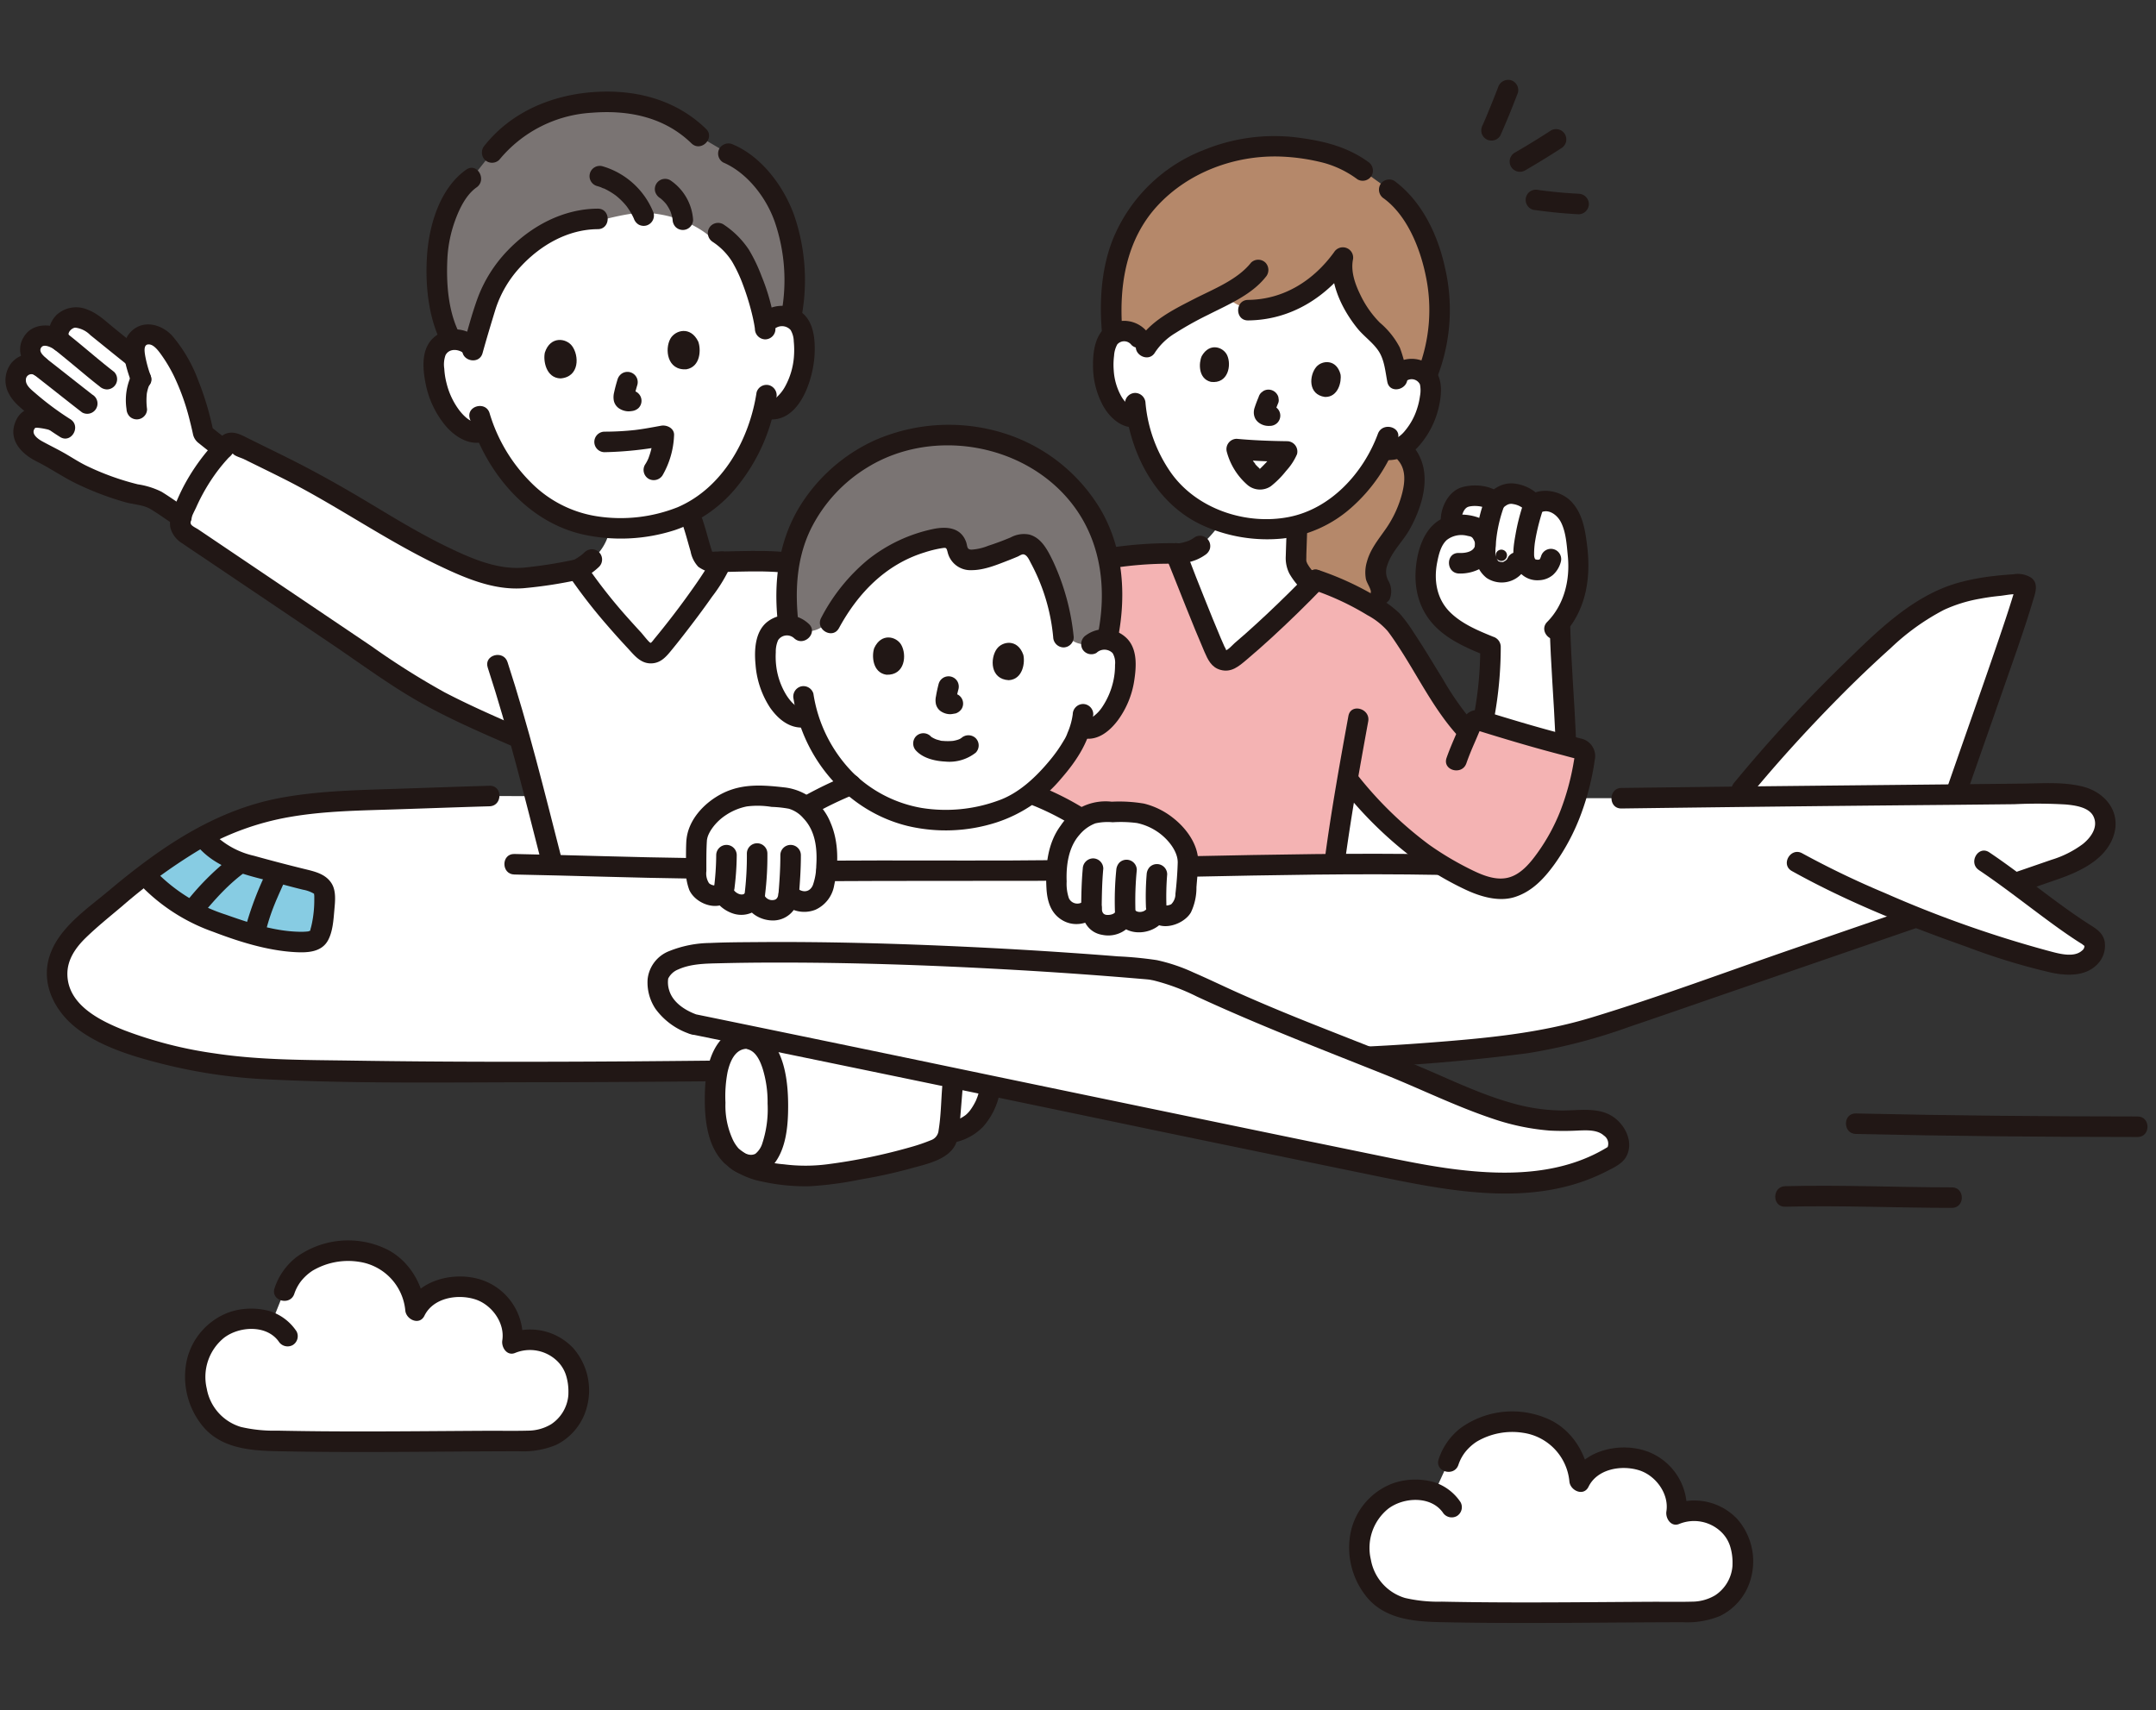 <?xml version="1.0" encoding="UTF-8" standalone="no"?>
<!-- Created with Inkscape (http://www.inkscape.org/) -->

<svg
   version="1.1"
   id="svg1"
   width="200"
   height="158.667"
   viewBox="0 0 200 158.667"
   sodipodi:docname="logo-green-1x.svg"
   inkscape:version="1.4 (86a8ad7, 2024-10-11)"
   xmlns:inkscape="http://www.inkscape.org/namespaces/inkscape"
   xmlns:sodipodi="http://sodipodi.sourceforge.net/DTD/sodipodi-0.dtd"
   xmlns="http://www.w3.org/2000/svg"
   xmlns:svg="http://www.w3.org/2000/svg">
  <rect x="0" y="0" width="200" height="158.667" fill="#333333" stroke="none"/>
  <defs
     id="defs1" />
  <sodipodi:namedview
     id="namedview1"
     pagecolor="#ffffff"
     bordercolor="#000000"
     borderopacity="0.25"
     inkscape:showpageshadow="2"
     inkscape:pageopacity="0.0"
     inkscape:pagecheckerboard="0"
     inkscape:deskcolor="#d1d1d1"
     inkscape:zoom="1.3471638"
     inkscape:cx="-89.818326"
     inkscape:cy="116.54113"
     inkscape:window-width="1147"
     inkscape:window-height="1080"
     inkscape:window-x="1822"
     inkscape:window-y="47"
     inkscape:window-maximized="0"
     inkscape:current-layer="g1" />
  <g
     inkscape:groupmode="layer"
     inkscape:label="Image"
     id="g1">
    <g
       id="g115"
       transform="matrix(0.476,0,0,0.476,0.511,7.407)">
      <path
         class="a"
         d="m 379.321,215.855 c -10.832,-0.007 -21.663,-0.507 -32.5,-0.229 -2.569,0.066 -2.579,4.066 0,4 10.833,-0.278 21.664,0.222 32.5,0.229 2.574,0 2.578,-4 0,-4 z"
         id="path1"
         style="fill:#211715" />
      <path
         class="a"
         d="m 415.507,202.039 c -18.3,-0.009 -36.607,-0.173 -54.905,-0.589 -2.575,-0.058 -2.574,3.942 0,4 18.3,0.416 36.6,0.58 54.905,0.589 2.574,0 2.578,-4 0,-4 z"
         id="path2"
         style="fill:#211715" />
      <path
         class="a"
         d="m 290.88,1.457 c -0.476,1.244 -0.971,2.481 -1.473,3.715 q -0.43,1.059 -0.872,2.112 c -0.1,0.228 0.2,-0.48 0.044,-0.1 l -0.089,0.21 c -0.072,0.169 -0.145,0.339 -0.218,0.508 q -0.2,0.465 -0.408,0.929 a 2.173,2.173 0 0 0 -0.2,1.541 2,2 0 0 0 3.655,0.478 c 1.222,-2.738 2.349,-5.525 3.419,-8.326 a 2.008,2.008 0 0 0 -1.4,-2.46 2.056,2.056 0 0 0 -2.46,1.4 z"
         id="path3"
         style="fill:#211715" />
      <path
         class="a"
         d="m 301.166,9.878 q -3.463,2.25 -7.041,4.319 a 2,2 0 1 0 2.019,3.454 q 3.576,-2.069 7.041,-4.319 a 2,2 0 1 0 -2.019,-3.454 z"
         id="path4"
         style="fill:#211715" />
      <path
         class="a"
         d="m 306.569,22.2 q -2.048,-0.105 -4.088,-0.3 -0.978,-0.093 -1.956,-0.207 -0.489,-0.057 -0.976,-0.119 c -0.056,-0.007 -0.673,-0.089 -0.385,-0.05 L 298.78,21.47 a 2.205,2.205 0 0 0 -1.541,0.2 2.043,2.043 0 0 0 -0.919,1.2 2.021,2.021 0 0 0 1.4,2.46 c 2.939,0.415 5.888,0.718 8.852,0.869 a 2.014,2.014 0 0 0 2,-2 2.045,2.045 0 0 0 -2,-2 z"
         id="path5"
         style="fill:#211715" />
      <path
         class="b"
         d="m 333.5,297.481 a 9.688,9.688 0 0 0 5.072,-8.316 c 0,-5.583 -2.741,-7.512 -3.757,-8.425 -2.145,-1.931 -6.5,-2.335 -9.208,-1.2 a 9.775,9.775 0 0 0 -5.613,-10.07 c -5.931,-2.5 -11.674,0.355 -13.215,3.719 -0.438,-4.887 -3.865,-11.49 -12.753,-11.612 -8.03,-0.11 -11.739,4.409 -12.8,7.8 0,0 -2.375,5.065 -2.747,6.07 a 10.394,10.394 0 0 0 -4.342,-0.6 10.513,10.513 0 0 0 -9.365,6.6 c -2.41,5.433 0.026,13.069 5.4,15.607 2.919,1.379 6.258,1.472 9.485,1.54 16.72,0.352 32.421,0.009 48.664,0.009 a 11.291,11.291 0 0 0 5.179,-1.122 z"
         id="path6"
         style="fill:#ffffff" />
      <path
         class="a"
         d="m 283.549,277.192 a 9.764,9.764 0 0 0 -5.38,-3.949 13.555,13.555 0 0 0 -7.546,0.213 13.077,13.077 0 0 0 -8.457,9.55 15.218,15.218 0 0 0 3.088,12.658 c 3.547,4.34 9.168,4.82 14.4,4.933 12.623,0.272 25.248,0.128 37.872,0.049 q 4.673,-0.03 9.346,-0.039 a 16.806,16.806 0 0 0 7.251,-1.214 11.393,11.393 0 0 0 6.063,-7.484 12.487,12.487 0 0 0 -2.685,-11.4 11.522,11.522 0 0 0 -12.426,-2.894 l 2.46,2.46 a 11.77,11.77 0 0 0 -7.66,-12.782 c -5.091,-1.818 -12.266,-0.327 -14.824,4.89 l 3.727,1.009 c -0.478,-4.863 -3.008,-9.533 -7.444,-11.858 a 17.21,17.21 0 0 0 -17.753,1.43 12.676,12.676 0 0 0 -4.287,6.087 c -0.8,2.453 3.064,3.5 3.858,1.063 a 8.374,8.374 0 0 1 1.254,-2.381 9.459,9.459 0 0 1 2.308,-2.118 13.625,13.625 0 0 1 9.037,-1.723 10.569,10.569 0 0 1 9.027,9.5 c 0.175,1.777 2.767,2.969 3.727,1.01 1.724,-3.517 6.461,-4.276 9.875,-3.2 3.2,1.01 5.841,4.551 5.3,8.006 -0.208,1.324 0.879,3.08 2.46,2.461 a 7.642,7.642 0 0 1 8.215,1.538 6.664,6.664 0 0 1 1.8,2.991 10.529,10.529 0 0 1 0.411,2.732 c 0.007,0.28 0,0.557 -0.007,0.836 0,0.1 -0.016,0.2 -0.024,0.293 -0.03,0.388 0.043,-0.24 0,0.025 a 7.535,7.535 0 0 1 -3.34,5.47 8.838,8.838 0 0 1 -4.5,1.246 c -2.684,0.073 -5.379,0.012 -8.064,0.026 -10.79,0.055 -21.581,0.188 -32.371,0.094 q -4.18,-0.036 -8.359,-0.12 a 28.486,28.486 0 0 1 -7.153,-0.718 9.506,9.506 0 0 1 -6.662,-7.476 9.814,9.814 0 0 1 3.361,-9.9 c 2.977,-2.276 8.278,-2.58 10.648,0.7 a 2.057,2.057 0 0 0 2.736,0.718 2.017,2.017 0 0 0 0.718,-2.737 z"
         id="path7"
         style="fill:#211715" />
      <path
         class="b"
         d="m 106.633,264.16 a 9.689,9.689 0 0 0 5.071,-8.316 c 0,-5.583 -2.741,-7.512 -3.756,-8.426 -2.145,-1.93 -6.5,-2.334 -9.208,-1.2 a 9.777,9.777 0 0 0 -5.613,-10.071 c -5.932,-2.5 -11.674,0.356 -13.215,3.72 -0.439,-4.887 -3.866,-11.49 -12.754,-11.612 -8.03,-0.11 -11.739,4.408 -12.8,7.8 0,0 -2.122,5.229 -2.463,6.191 a 10.052,10.052 0 0 0 -4.626,-0.72 10.513,10.513 0 0 0 -9.365,6.6 c -2.41,5.433 0.026,13.069 5.4,15.607 2.919,1.378 6.258,1.471 9.485,1.539 16.72,0.352 32.421,0.01 48.663,0.01 a 11.293,11.293 0 0 0 5.181,-1.122 z"
         id="path8"
         style="fill:#ffffff" />
      <path
         class="a"
         d="m 56.684,243.871 a 9.761,9.761 0 0 0 -5.379,-3.949 13.546,13.546 0 0 0 -7.546,0.213 13.077,13.077 0 0 0 -8.457,9.55 15.218,15.218 0 0 0 3.088,12.658 c 3.547,4.34 9.168,4.819 14.4,4.932 12.622,0.273 25.248,0.129 37.872,0.05 q 4.673,-0.03 9.345,-0.039 a 16.793,16.793 0 0 0 7.252,-1.215 11.391,11.391 0 0 0 6.063,-7.484 12.486,12.486 0 0 0 -2.685,-11.4 11.524,11.524 0 0 0 -12.426,-2.9 l 2.46,2.461 a 11.771,11.771 0 0 0 -7.66,-12.782 c -5.091,-1.818 -12.267,-0.328 -14.824,4.89 l 3.727,1.009 c -0.479,-4.863 -3.008,-9.533 -7.444,-11.859 a 17.212,17.212 0 0 0 -17.753,1.43 12.672,12.672 0 0 0 -4.287,6.087 c -0.8,2.454 3.063,3.5 3.857,1.064 a 8.425,8.425 0 0 1 1.254,-2.381 9.426,9.426 0 0 1 2.309,-2.118 13.626,13.626 0 0 1 9.037,-1.724 10.572,10.572 0 0 1 9.027,9.5 c 0.175,1.777 2.767,2.969 3.727,1.01 1.724,-3.518 6.461,-4.276 9.875,-3.2 3.2,1.01 5.841,4.551 5.3,8.006 -0.208,1.323 0.879,3.08 2.46,2.46 a 7.64,7.64 0 0 1 8.214,1.539 6.657,6.657 0 0 1 1.8,2.991 10.529,10.529 0 0 1 0.411,2.732 c 0.007,0.28 0,0.557 -0.007,0.836 0,0.1 -0.016,0.2 -0.024,0.293 -0.03,0.388 0.043,-0.241 0,0.024 a 7.53,7.53 0 0 1 -3.339,5.47 8.818,8.818 0 0 1 -4.5,1.246 c -2.684,0.074 -5.379,0.013 -8.064,0.027 -10.791,0.055 -21.581,0.188 -32.372,0.094 q -4.179,-0.036 -8.359,-0.121 a 28.436,28.436 0 0 1 -7.152,-0.717 9.506,9.506 0 0 1 -6.662,-7.476 9.812,9.812 0 0 1 3.361,-9.9 c 2.977,-2.276 8.277,-2.58 10.648,0.7 a 2.057,2.057 0 0 0 2.736,0.717 2.015,2.015 0 0 0 0.717,-2.736 z"
         id="path9"
         style="fill:#211715" />
      <path
         class="b"
         d="m 388.074,116.275 c 3.27,-9.431 5.912,-17.289 5.624,-17.557 a 1.5,1.5 0 0 0 -1.048,-0.422 c -6.021,0.274 -11.63,1.121 -16.234,3.45 -4.604,2.329 -7.373,4.844 -11.222,8.3 a 285.369,285.369 0 0 0 -26.93,28.412 l -1.055,1.285 c 15.152,-0.17 30.764,-0.323 42.839,-0.444 2.252,-6.529 5.352,-15.299 8.026,-23.024 z"
         id="path10"
         style="fill:#ffffff" />
      <path
         class="b"
         d="m 314.915,140.012 c 29.036,-0.391 69.377,-0.738 82.523,-0.9 4.354,-0.055 10.251,0.225 11.481,4.1 1.692,5.334 -4.308,8.883 -8.912,10.469 l -80.242,27.645 c -7.435,2.561 -14.907,5.132 -22.571,6.3 -8.041,1.226 -25.049,2.542 -33.138,2.854 -16.388,0.633 -147.315,4.34 -214.1,2.276 -11.344,-0.849 -23.211,-3.052 -32.4,-7.894 -3.765,-1.984 -7.151,-5.511 -7.476,-9.9 -0.325,-4.389 2.27,-7.59 5.266,-10.195 9.417,-8.186 19.067,-16.514 30.178,-20.579 9.018,-3.3 18.556,-3.622 27.958,-3.918 7.69,-0.243 14.049,-0.489 20.84,-0.684 z"
         id="path11"
         style="fill:#ffffff" />
      <path
         class="c"
         d="m 49.119,166.67 c -0.246,-0.065 -0.491,-0.13 -0.736,-0.2 -7.9,-2.149 -15.939,-5.172 -21.169,-11.609 a 85.424,85.424 0 0 1 11.231,-7.454 c 2.076,2.955 5.5,4.621 8.956,5.606 3.343,0.95 6.385,1.59 9.728,2.56 1,0.287 3.152,0.62 3.944,1.288 1.223,1.036 1.074,1.4 1.1,2.986 0.026,1.586 -0.421,5.952 -1.2,7.1 a 2.355,2.355 0 0 1 -1.867,1.006 c -3.077,0.324 -6.551,-0.376 -9.987,-1.283 z"
         id="path12"
         style="fill:#87cce3" />
      <path
         class="a"
         d="m 314.915,142.012 q 32.219,-0.432 64.439,-0.709 6.072,-0.061 12.144,-0.125 a 94.453,94.453 0 0 1 10.055,0.056 c 1.769,0.171 4.5,0.517 5.364,2.345 0.98,2.068 -0.519,4.1 -2.069,5.352 a 19.887,19.887 0 0 1 -6.122,3.078 q -5.059,1.751 -10.124,3.488 l -40.121,13.822 c -13.088,4.509 -26.112,9.4 -39.358,13.422 -10.247,3.116 -20.737,4.06 -31.365,4.885 -5.736,0.446 -11.475,0.786 -17.224,0.978 -10.346,0.345 -20.695,0.618 -31.043,0.88 q -24.831,0.628 -49.667,1.075 -28.877,0.519 -57.756,0.737 c -18.15,0.12 -36.3,0.136 -54.453,-0.145 -8.977,-0.138 -18.008,-0.061 -26.9,-1.414 A 80.623,80.623 0 0 1 23.1,185.22 c -4.751,-1.884 -10.982,-4.961 -11.042,-10.91 -0.029,-2.86 1.634,-5.209 3.609,-7.124 2.21,-2.144 4.647,-4.1 7,-6.084 a 108.645,108.645 0 0 1 15.052,-10.986 52.825,52.825 0 0 1 17.75,-6.462 c 6.714,-1.162 13.568,-1.241 20.361,-1.463 6.164,-0.2 12.328,-0.429 18.494,-0.608 2.568,-0.075 2.579,-4.075 0,-4 -6.684,0.194 -13.366,0.445 -20.049,0.659 -6.889,0.22 -13.807,0.43 -20.6,1.686 -12.991,2.4 -23.629,9.779 -33.564,18.118 -4.232,3.553 -9.757,7.221 -11.527,12.738 -1.77,5.517 1.116,10.926 5.487,14.216 4.7,3.541 11.025,5.421 16.66,6.828 a 102.357,102.357 0 0 0 19.225,2.923 c 17.555,0.923 35.254,0.635 52.826,0.617 q 30.185,-0.03 60.367,-0.536 27.654,-0.422 55.3,-1.082 18.92,-0.447 37.836,-1.014 a 370.287,370.287 0 0 0 40.469,-3.045 109.334,109.334 0 0 0 19.577,-5.086 c 6.958,-2.352 13.891,-4.777 20.835,-7.17 L 378.791,163.1 q 10.5,-3.617 21,-7.234 c 4.207,-1.456 9.151,-3.662 10.887,-8.116 1.842,-4.724 -1.247,-8.819 -5.8,-9.99 -3.74,-0.963 -7.735,-0.645 -11.562,-0.6 -20.692,0.229 -41.384,0.409 -62.076,0.651 q -8.163,0.095 -16.327,0.2 c -2.572,0.035 -2.579,4.035 0,4 z"
         id="path13"
         style="fill:#211715" />
      <path
         class="a"
         d="m 37.873,149.885 c 3.5,3.706 8.406,4.962 13.176,6.16 2.32,0.583 4.622,1.237 6.947,1.8 a 6.38,6.38 0 0 1 1.921,0.663 c 0.351,0.216 0.182,0.077 0.251,0.273 -0.086,-0.242 -0.008,0.08 0,0.144 0.02,0.3 0.008,0.623 0.008,0.927 a 22.5,22.5 0 0 1 -0.463,4.572 c -0.075,0.359 -0.159,0.717 -0.266,1.068 -0.063,0.2 0.036,0.251 -0.2,0.455 0.251,-0.22 -0.086,0 -0.282,0.026 a 12.276,12.276 0 0 1 -1.974,0.058 c -4.746,-0.133 -9.644,-1.762 -14.089,-3.339 a 33.253,33.253 0 0 1 -12.967,-7.76 c -1.8,-1.847 -4.626,0.982 -2.828,2.829 a 36.535,36.535 0 0 0 13.4,8.3 c 5.048,1.93 10.631,3.679 16.053,3.955 2.319,0.119 5.009,0 6.271,-2.271 0.95,-1.708 1.083,-4 1.251,-5.9 0.146,-1.64 0.391,-3.694 -0.494,-5.164 -1.175,-1.952 -3.393,-2.4 -5.431,-2.9 -3.253,-0.8 -6.517,-1.652 -9.745,-2.553 a 16.143,16.143 0 0 1 -7.707,-4.164 c -1.77,-1.877 -4.595,0.956 -2.828,2.828 z"
         id="path14"
         style="fill:#211715" />
      <path
         class="a"
         d="m 50.822,154.459 a 63.77,63.77 0 0 0 -3.871,10.087 2,2 0 1 0 3.857,1.063 39.039,39.039 0 0 1 1.615,-4.883 q 0.109,-0.273 0.222,-0.545 c 0.042,-0.1 0.085,-0.207 0.129,-0.31 q -0.14,0.33 -0.006,0.015 0.233,-0.54 0.469,-1.078 c 0.343,-0.778 0.693,-1.553 1.039,-2.33 a 2.052,2.052 0 0 0 -0.717,-2.737 2.024,2.024 0 0 0 -2.737,0.718 z"
         id="path15"
         style="fill:#211715" />
      <path
         class="a"
         d="m 38.3,162.742 c 1.3,-1.553 2.618,-3.09 4.037,-4.535 0.672,-0.683 1.365,-1.345 2.085,-1.978 q 0.576,-0.507 1.175,-0.988 c 0.1,-0.078 0.193,-0.154 0.29,-0.231 0.3,-0.235 -0.189,0.14 0.009,-0.008 0.223,-0.166 0.444,-0.334 0.669,-0.5 a 2.169,2.169 0 0 0 0.919,-1.2 2.043,2.043 0 0 0 -0.2,-1.541 2.022,2.022 0 0 0 -2.736,-0.717 51.5,51.5 0 0 0 -9.074,8.862 2.044,2.044 0 0 0 0,2.829 2.024,2.024 0 0 0 2.828,0 z"
         id="path16"
         style="fill:#211715" />
      <path
         class="b"
         d="m 188.142,195.247 -3.452,-0.717 c -0.254,3.123 -0.509,6.27 -0.765,9.387 -0.04,0.456 -0.081,0.919 -0.16,1.371 a 9.679,9.679 0 0 0 5.284,-2.6 11.944,11.944 0 0 0 2.9,-6.648 z"
         id="path17"
         style="fill:#ffffff" />
      <path
         class="b"
         d="m 180.72,208.652 -0.2,0.076 c -6.227,2.355 -12.853,3.429 -19.43,4.493 a 30.806,30.806 0 0 1 -8.188,0.271 c -4.082,-0.435 -6.945,-0.727 -10.518,-3.052 a 6.85,6.85 0 0 1 -2.4,-2.982 c -1.451,-2.639 -1.638,-5.693 -1.675,-8.3 -0.03,-2.155 -0.11,-7.033 2.045,-10.05 a 4.819,4.819 0 0 1 4.171,-2.265 l 3.727,0.139 c 12.021,2.476 24.208,5 36.448,7.545 -0.256,3.123 -0.511,6.27 -0.767,9.387 a 13.99,13.99 0 0 1 -0.2,1.595 3.913,3.913 0 0 1 -0.779,1.749 5.039,5.039 0 0 1 -2.234,1.394 z"
         id="path18"
         style="fill:#ffffff" />
      <path
         class="b"
         d="m 141.505,187.861 a 6.31,6.31 0 0 0 -1.159,1.25 c -2.155,3.017 -2.075,7.9 -2.045,10.05 0.037,2.6 0.224,5.658 1.675,8.3 a 6.85,6.85 0 0 0 2.4,2.982 c 0.432,0.281 0.854,0.532 1.269,0.758 a 4.519,4.519 0 0 0 2.9,0.108 c 1.838,-0.617 2.825,-3.207 3.089,-4.184 a 22.9,22.9 0 0 0 0.879,-6.5 25.329,25.329 0 0 0 -0.8,-7.677 c -0.44,-1.569 -1.62,-5.13 -4.417,-5.9 l -0.735,-0.2 h -0.047 a 4.416,4.416 0 0 0 -3.009,1.013 z"
         id="path19"
         style="fill:#ffffff" />
      <path
         class="a"
         d="m 182.556,196.19 c -0.23,2.814 -0.247,5.744 -0.71,8.528 a 2.228,2.228 0 0 1 -1.523,1.953 34.284,34.284 0 0 1 -3.852,1.318 110.119,110.119 0 0 1 -16.4,3.378 33.2,33.2 0 0 1 -8.4,-0.008 20.423,20.423 0 0 1 -5.962,-1.366 9.677,9.677 0 0 1 -2.84,-1.718 7.291,7.291 0 0 1 -1.262,-2.017 15.753,15.753 0 0 1 -1.3,-6.91 24.97,24.97 0 0 1 0.407,-5.944 c 0.443,-1.972 1.42,-4.551 3.805,-4.558 2.573,-0.007 2.578,-4.007 0,-4 -6.212,0.018 -8.015,6.926 -8.2,11.953 -0.178,4.777 0.114,10.7 3.722,14.3 a 15.466,15.466 0 0 0 7.4,3.623 38.883,38.883 0 0 0 9.324,0.911 68.987,68.987 0 0 0 9.905,-1.327 98.347,98.347 0 0 0 9.754,-2.139 c 2.957,-0.835 7.288,-1.657 8.741,-4.723 a 14.91,14.91 0 0 0 0.9,-5.217 q 0.248,-3.021 0.493,-6.041 c 0.209,-2.565 -3.792,-2.552 -4,0 z"
         id="path20"
         style="fill:#211715" />
      <path
         class="b"
         d="m 134.06,184.07 c -6.351,-2.275 -7.38,-6.7 -6.816,-9.548 1.25,-3.585 6.932,-4.218 10.985,-4.325 25.835,-0.682 59.874,0.963 84.484,3.145 1.5,0.133 4.733,0.858 9.9,3.331 15.838,7.357 23.029,9.727 40.964,16.971 10.357,4.183 19.551,9.515 30.717,9.226 2.456,-0.063 5.033,-0.43 7.279,0.566 2.246,0.996 3.769,4.088 2.181,5.963 -12.9,8.43 -29.827,5.649 -44.927,2.555 -43.953,-9 -90.817,-18.88 -134.77,-27.884"
         id="path21"
         style="fill:#ffffff" />
      <path
         class="a"
         d="m 134.592,182.142 c -2.278,-0.847 -4.58,-2.381 -5.262,-4.73 a 5.121,5.121 0 0 1 -0.182,-2.25 3.674,3.674 0 0 1 1.961,-1.781 c 2.419,-1.1 5.272,-1.139 7.878,-1.2 q 5.221,-0.129 10.445,-0.135 c 15.024,-0.038 30.051,0.475 45.05,1.3 q 10.779,0.592 21.542,1.439 2.438,0.193 4.872,0.4 c 0.673,0.058 1.349,0.107 2.021,0.18 0.058,0.006 -0.3,-0.057 0.1,0.019 0.258,0.049 0.516,0.095 0.773,0.151 a 41.287,41.287 0 0 1 8.419,3.147 c 11.89,5.5 24.092,10.2 36.255,15.053 7.154,2.854 14.128,6.322 21.438,8.759 a 45.308,45.308 0 0 0 11.1,2.3 54.459,54.459 0 0 0 5.7,-0.024 c 1.558,-0.05 3.563,-0.146 4.8,0.993 a 1.9,1.9 0 0 1 0.53,2.627 l 0.718,-0.718 c -8.952,5.764 -19.832,5.942 -30.076,4.678 -5.4,-0.667 -10.735,-1.795 -16.062,-2.888 q -9.022,-1.851 -18.043,-3.714 -36.644,-7.566 -73.271,-15.207 -20.347,-4.221 -40.7,-8.4 c -2.513,-0.515 -3.587,3.34 -1.063,3.857 q 45.286,9.278 90.533,18.752 22.311,4.63 44.634,9.213 c 12.55,2.558 26.39,5.11 38.833,0.695 a 36.349,36.349 0 0 0 4.464,-1.92 c 1.374,-0.707 3.054,-1.446 3.836,-2.845 1.516,-2.712 -0.086,-6.047 -2.407,-7.7 -2.889,-2.053 -6.715,-1.315 -10.014,-1.316 a 36.8,36.8 0 0 1 -10.018,-1.5 c -6.822,-1.932 -13.181,-5.207 -19.736,-7.853 -5.934,-2.4 -11.9,-4.718 -17.847,-7.077 -5.059,-2 -10.091,-4.072 -15.067,-6.276 -3.084,-1.366 -6.118,-2.847 -9.212,-4.188 a 34.149,34.149 0 0 0 -7.173,-2.417 72.584,72.584 0 0 0 -7.568,-0.731 q -4.712,-0.38 -9.426,-0.7 -10.072,-0.695 -20.158,-1.169 c -13.586,-0.641 -27.193,-1.023 -40.8,-0.911 -3.029,0.025 -6.067,0.03 -9.092,0.171 a 21.886,21.886 0 0 0 -7.953,1.573 6.629,6.629 0 0 0 -4.226,5.478 9.259,9.259 0 0 0 1.538,5.794 13.654,13.654 0 0 0 6.853,4.929 c 2.416,0.9 3.459,-2.966 1.063,-3.857 z"
         id="path22"
         style="fill:#211715" />
      <path
         class="a"
         d="m 144.768,188.979 c 1.554,0.49 2.326,2.326 2.792,3.752 a 22,22 0 0 1 0.957,6.786 21.291,21.291 0 0 1 -1.015,7.717 4.213,4.213 0 0 1 -1.366,2.079 1.908,1.908 0 0 1 -1.179,0.171 3.9,3.9 0 0 1 -0.851,-0.241 c -0.125,-0.049 -0.422,-0.29 -0.123,-0.037 -1.953,-1.654 -4.8,1.162 -2.828,2.829 a 6.076,6.076 0 0 0 8.926,-1.178 c 1.891,-2.674 2.346,-6.393 2.425,-9.573 0.135,-5.378 -0.405,-14.188 -6.675,-16.162 -2.461,-0.775 -3.514,3.086 -1.063,3.857 z"
         id="path23"
         style="fill:#211715" />
      <path
         class="a"
         d="m 185.04,207.072 a 10.874,10.874 0 0 0 5.5,-3.062 14.019,14.019 0 0 0 3.156,-6.283 2.001,2.001 0 0 0 -3.857,-1.064 12.561,12.561 0 0 1 -0.41,1.5 c -0.079,0.229 -0.187,0.452 -0.258,0.682 l 0.1,-0.236 c -0.035,0.08 -0.071,0.159 -0.107,0.238 -0.046,0.1 -0.093,0.2 -0.141,0.293 a 12.08,12.08 0 0 1 -0.731,1.268 c -0.115,0.173 -0.237,0.34 -0.358,0.508 -0.24,0.338 0.257,-0.31 0.012,-0.017 -0.077,0.093 -0.154,0.187 -0.233,0.278 a 6.178,6.178 0 0 1 -0.676,0.648 c -0.281,0.238 0.412,-0.293 0.093,-0.074 -0.072,0.049 -0.142,0.1 -0.215,0.151 -0.169,0.116 -0.343,0.227 -0.52,0.332 q -0.312,0.186 -0.638,0.349 c -0.083,0.042 -0.5,0.307 -0.58,0.272 0.276,-0.116 0.312,-0.133 0.11,-0.052 l -0.126,0.048 q -0.191,0.071 -0.384,0.135 c -0.264,0.086 -0.532,0.16 -0.8,0.225 a 2.019,2.019 0 0 0 -1.4,2.461 2.041,2.041 0 0 0 2.46,1.4 z"
         id="path24"
         style="fill:#211715" />
      <path
         class="a"
         d="m 339.678,139.869 c 5.738,-6.984 11.852,-13.674 18.221,-20.087 q 4.63,-4.66 9.518,-9.05 a 45.071,45.071 0 0 1 10.364,-7.435 28.21,28.21 0 0 1 6.963,-2.159 c 1.336,-0.256 2.681,-0.439 4.034,-0.572 0.949,-0.092 3.249,-0.605 3.91,-0.121 l -0.717,-0.717 c -0.087,-0.119 -0.255,-0.944 -0.254,-0.857 0,0.229 0.167,-0.592 0.037,-0.291 a 5.215,5.215 0 0 0 -0.171,0.731 c -0.191,0.733 -0.416,1.458 -0.641,2.181 -0.743,2.388 -1.545,4.758 -2.348,7.126 -2.218,6.532 -4.508,13.039 -6.787,19.55 q -1.856,5.3 -3.7,10.606 c -0.844,2.438 3.019,3.485 3.857,1.063 2.425,-7.012 4.9,-14.009 7.336,-21.017 1.981,-5.693 4.04,-11.379 5.77,-17.156 0.465,-1.553 1.273,-3.524 -0.365,-4.673 a 4.955,4.955 0 0 0 -3.439,-0.621 c -1.276,0.078 -2.551,0.188 -3.821,0.341 a 43.609,43.609 0 0 0 -7.243,1.41 c -8.74,2.607 -15.482,9.4 -21.862,15.6 a 282.557,282.557 0 0 0 -21.493,23.322 c -1.621,1.974 1.193,4.82 2.829,2.829 z"
         id="path25"
         style="fill:#211715" />
      <path
         class="b"
         d="m 385.591,152.29 c 8.176,5.46 13.091,9.965 19.777,14.221 a 5.009,5.009 0 0 1 1.391,0.984 2.668,2.668 0 0 1 -0.249,3.165 c -1.816,2.329 -5.4,1.915 -8.262,1.2 -13.82,-3.471 -36.673,-12.427 -49.11,-19.382"
         id="path26"
         style="fill:#ffffff" />
      <path
         class="a"
         d="m 384.581,154.017 c 5.343,3.581 10.335,7.624 15.562,11.364 1.164,0.832 2.343,1.643 3.542,2.423 q 0.481,0.314 0.97,0.611 c 0.205,0.124 0.6,0.585 0.485,0.2 a 1.14,1.14 0 0 1 -0.494,1.121 c -1.671,1.483 -4.855,0.458 -6.717,-0.027 a 224.382,224.382 0 0 1 -31.658,-11.215 172.926,172.926 0 0 1 -16.123,-7.747 c -2.251,-1.254 -4.271,2.2 -2.019,3.454 10.806,6.02 22.486,10.681 34.133,14.794 a 126.408,126.408 0 0 0 16.471,5.022 c 2.977,0.61 6.542,0.762 8.858,-1.569 a 5.111,5.111 0 0 0 1.483,-4.574 c -0.388,-1.779 -1.8,-2.509 -3.2,-3.415 -6.654,-4.3 -12.69,-9.484 -19.272,-13.9 -2.144,-1.438 -4.149,2.026 -2.019,3.454 z"
         id="path27"
         style="fill:#211715" />
      <path
         class="b"
         d="m 232.788,90.862 a 8.734,8.734 0 0 1 -4.609,1.5 l -0.164,0.006 c 0.771,1.574 5.5,14.039 8.046,19.611 a 1.994,1.994 0 0 0 3.068,0.724 199.924,199.924 0 0 0 15.3,-14.228 l -1,-1.184 c -0.142,-0.167 -0.283,-0.344 -0.425,-0.521 a 6.343,6.343 0 0 1 -1.418,-2.474 6.1,6.1 0 0 1 -0.083,-1.546 q 0.105,-2.927 0.2,-5.86 a 21.315,21.315 0 0 1 -3.417,0.564 33.2,33.2 0 0 1 -6.278,-0.19 37.285,37.285 0 0 1 -5.011,-1.17 25.081,25.081 0 0 1 -4.2,4.764"
         id="path28"
         style="fill:#ffffff" />
      <path
         class="d"
         d="m 265.762,76.51 a 30.9,30.9 0 0 0 2.565,-4.453 l 0.462,0.037 a 6.42,6.42 0 0 0 2.868,-0.334 6.7,6.7 0 0 1 2.643,3.54 11.4,11.4 0 0 1 -0.219,5.948 23.124,23.124 0 0 1 -3.494,7.474 31.681,31.681 0 0 0 -2.533,3.685 c -0.682,1.327 -1.39,3.39 -0.893,4.8 0.418,1.185 1.269,2.46 0.86,3.031 l -1.934,2.163 a 57.5,57.5 0 0 0 -10.278,-4.78 c -1.017,1.389 -1.908,0.271 -2.8,-0.847 a 6.343,6.343 0 0 1 -1.418,-2.474 6.1,6.1 0 0 1 -0.083,-1.546 q 0.105,-2.927 0.2,-5.86 a 22.529,22.529 0 0 0 9.855,-5.546 29.181,29.181 0 0 0 4.199,-4.838 z"
         id="path29"
         style="fill:#b5886a" />
      <path
         class="e"
         d="m 234.473,108.32 c -2.606,-6.224 -5.935,-14.941 -6.491,-16.012 -5.476,0.086 -11.782,0.257 -17.524,1.927 -2,0.582 -3.942,1.359 -5.878,2.134 l -7.78,3.119 v 54.628 c 3.409,-0.005 6.044,-0.015 7.381,-0.032 l 26.631,-0.765 c 9.42,-0.191 18.662,-0.389 28.008,-0.46 0.633,-4.365 1.865,-11.413 2.745,-16.577 7.342,9.1 14.431,15.518 25.037,20.314 a 13.253,13.253 0 0 0 6.319,0.923 11.632,11.632 0 0 0 5.132,-3.029 c 5.915,-6.748 8.638,-14.86 9.762,-22.658 a 1.3,1.3 0 0 0 -0.988,-1.437 c -6.682,-1.637 -12.9,-3.487 -19.459,-5.523 a 1.447,1.447 0 0 0 -1.779,0.872 c -0.172,0.454 -0.34,0.871 -0.5,1.267 -4.036,-3.46 -10.6,-16.707 -14.946,-21.766 -3.872,-3.271 -10.169,-6.229 -14.733,-7.763 a 203.9,203.9 0 0 1 -16.272,15.225 1.994,1.994 0 0 1 -3.068,-0.724 c -0.477,-1.025 -1.02,-2.283 -1.597,-3.663 z"
         id="path30"
         style="fill:#f4b3b3" />
      <path
         class="a"
         d="m 249.721,86.206 c -0.07,2.215 -0.156,4.43 -0.22,6.645 a 6.7,6.7 0 0 0 0.7,3.377 14.189,14.189 0 0 0 1.814,2.482 2.009,2.009 0 0 0 2.829,0 2.055,2.055 0 0 0 0,-2.829 c -0.144,-0.172 -0.285,-0.346 -0.425,-0.522 -0.02,-0.025 -0.362,-0.493 -0.13,-0.166 a 8.922,8.922 0 0 1 -0.676,-1.063 c 0.186,0.358 -0.027,-0.089 -0.055,-0.187 -0.032,-0.121 -0.059,-0.242 -0.08,-0.365 q 0.049,0.316 0.018,-0.046 c 0.021,-0.439 0.012,-0.883 0.027,-1.323 q 0.107,-3 0.2,-6 a 2.018,2.018 0 0 0 -2,-2 2.04,2.04 0 0 0 -2,2 z"
         id="path31"
         style="fill:#211715" />
      <path
         class="a"
         d="m 271.4,74.155 c 1.537,1.79 1.345,4.178 0.805,6.338 a 21.453,21.453 0 0 1 -3.224,7.042 c -1.42,2.044 -2.976,3.893 -3.654,6.345 a 7.224,7.224 0 0 0 -0.215,3.383 c 0.182,0.858 1.068,1.954 0.992,2.783 l 0.273,-1.009 -0.087,0.192 a 2.061,2.061 0 0 0 0.718,2.736 2.015,2.015 0 0 0 2.736,-0.718 4.1,4.1 0 0 0 -0.259,-3.635 3.623,3.623 0 0 1 -0.191,-3.031 c 0.841,-2.642 3.084,-4.662 4.407,-7.066 2.7,-4.9 4.541,-11.516 0.527,-16.189 -1.68,-1.956 -4.5,0.885 -2.828,2.829 z"
         id="path32"
         style="fill:#211715" />
      <path
         class="a"
         d="m 228.179,94.366 a 11.567,11.567 0 0 0 2.953,-0.5 8.758,8.758 0 0 0 2.666,-1.277 2.2,2.2 0 0 0 0.919,-1.195 2.042,2.042 0 0 0 -0.2,-1.541 2.018,2.018 0 0 0 -1.195,-0.92 1.939,1.939 0 0 0 -1.541,0.2 6.529,6.529 0 0 1 -1.391,0.785 l 0.477,-0.2 a 9.748,9.748 0 0 1 -2.4,0.648 L 229,90.3 c -0.271,0.035 -0.543,0.06 -0.816,0.071 a 2.1,2.1 0 0 0 -1.414,0.586 2,2 0 0 0 1.414,3.414 z"
         id="path33"
         style="fill:#211715" />
      <path
         class="b"
         d="m 303.761,122.489 c -0.308,-5.408 -0.72,-12.012 -0.813,-15.728 0,0 -0.009,-0.365 -0.014,-0.88 3.241,-4 4.012,-9.354 3.48,-13.548 -0.415,-3.267 -0.592,-6.884 -3.042,-9.084 -1.351,-1.213 -4.132,-1.589 -5.539,-0.442 -0.924,-1.381 -3.272,-2.162 -4.531,-2.218 -1.222,-0.056 -2.236,0.849 -3.174,1.691 -1.037,-1.25 -4.613,-1.481 -6.1,-0.833 -1.487,0.648 -2.512,3.34 -2.306,4.951 l -0.05,0.6 a 6.18,6.18 0 0 0 -1.311,0.594 c -1.717,1.018 -2.576,3.025 -3.061,4.96 a 14.019,14.019 0 0 0 0.676,9.757 c 2.189,4.258 6.986,6.37 11.425,8.165 a 61.445,61.445 0 0 1 -1.239,13.557 l -0.195,1.029 c 5.455,1.689 10.684,3.247 16.161,4.66 -0.045,-0.993 -0.076,-1.664 -0.076,-1.664 -0.066,-1.51 -0.171,-3.446 -0.291,-5.567 z"
         id="path34"
         style="fill:#ffffff" />
      <path
         class="a"
         d="m 290.088,124.56 a 76.466,76.466 0 0 0 1.31,-14.089 2.075,2.075 0 0 0 -1.468,-1.928 c -2.952,-1.2 -6.091,-2.5 -8.395,-4.768 -2.6,-2.565 -3.217,-6.173 -2.536,-9.674 0.292,-1.5 0.7,-3.354 1.895,-4.428 a 4.632,4.632 0 0 1 4.092,-0.778 c 0.648,0.115 0.857,0.173 1.156,0.781 a 1.611,1.611 0 0 1 0.194,1.274 c -0.426,1.154 -2.087,1.307 -3.1,1.266 -2.574,-0.1 -2.57,3.9 0,4 3.472,0.138 7.438,-2.078 7.142,-6.014 a 5.678,5.678 0 0 0 -3.187,-4.831 10.019,10.019 0 0 0 -5.458,-0.448 c -4.278,0.843 -6.137,5.044 -6.73,8.942 -0.655,4.305 0.092,8.576 2.972,11.951 2.8,3.284 7,5 10.894,6.584 l -1.468,-1.929 a 70.486,70.486 0 0 1 -1.167,13.025 c -0.473,2.516 3.382,3.595 3.857,1.064 z"
         id="path35"
         style="fill:#211715" />
      <path
         class="a"
         d="m 283.719,86.4 c -0.094,-1.1 0.328,-2.89 1.394,-3.2 0.975,-0.285 2.962,-0.175 3.6,0.5 a 2.038,2.038 0 0 0 2.828,0 c 0.713,-0.636 1.312,-1.23 2.265,-1.018 a 4.132,4.132 0 0 1 2.3,1.14 2.029,2.029 0 0 0 2.736,0.718 c 1.648,-1.191 3.522,0.16 4.294,1.691 0.989,1.959 1.117,4.436 1.332,6.586 0.463,4.624 -0.682,9.458 -4.014,12.829 -1.812,1.833 1.015,4.663 2.828,2.828 4.634,-4.689 5.733,-11.1 4.977,-17.42 -0.376,-3.141 -0.829,-6.425 -3.088,-8.832 -2,-2.129 -5.88,-2.919 -8.348,-1.136 l 2.736,0.717 a 8.083,8.083 0 0 0 -4.971,-3.04 c -2.405,-0.469 -4.121,0.542 -5.874,2.109 h 2.828 c -1.787,-1.882 -5.358,-2.172 -7.729,-1.462 -2.757,0.826 -4.326,4.28 -4.094,6.994 0.219,2.546 4.221,2.569 4,0 z"
         id="path36"
         style="fill:#211715" />
      <path
         class="a"
         d="m 300.948,106.761 c 0.185,7.1 0.8,14.192 1.1,21.292 0.109,2.564 4.11,2.578 4,0 -0.3,-7.1 -0.916,-14.188 -1.1,-21.292 -0.067,-2.569 -4.067,-2.579 -4,0 z"
         id="path37"
         style="fill:#211715" />
      <path
         class="a"
         d="m 260.4,138.01 a 77.344,77.344 0 0 0 15,14.5 60.176,60.176 0 0 0 9.069,5.29 c 2.857,1.355 6.481,2.47 9.632,1.479 3.372,-1.06 5.7,-3.564 7.718,-6.329 a 41.515,41.515 0 0 0 5.283,-10 50.489,50.489 0 0 0 2.613,-10.393 3.5,3.5 0 0 0 -2.833,-4.206 c -2.025,-0.536 -4.059,-1.034 -6.079,-1.59 q -3.57,-0.981 -7.115,-2.048 -1.731,-0.517 -3.458,-1.048 a 11.763,11.763 0 0 0 -3.331,-0.847 c -2.358,0.017 -3.038,2.009 -3.813,3.822 -0.781,1.829 -1.594,3.634 -2.249,5.513 -0.85,2.435 3.013,3.482 3.857,1.063 0.447,-1.282 0.958,-2.531 1.5,-3.774 0.3,-0.691 0.6,-1.383 0.891,-2.081 0.023,-0.057 0.316,-0.7 0.258,-0.725 q -0.884,0.124 -0.277,0.239 l 0.7,0.217 c 3.517,1.087 7.042,2.149 10.587,3.143 q 2.542,0.712 5.1,1.376 c 0.241,0.062 2.81,0.78 2.837,0.714 l -0.465,-0.639 c -0.039,0.256 -0.079,0.513 -0.121,0.769 q -0.1,0.579 -0.2,1.156 a 49.01,49.01 0 0 1 -2.479,8.846 37.492,37.492 0 0 1 -4.536,8.3 c -1.429,1.982 -3.31,4.254 -5.856,4.782 -2.609,0.541 -5.352,-0.768 -7.606,-1.906 a 59.424,59.424 0 0 1 -7.612,-4.577 73.934,73.934 0 0 1 -14.186,-13.877 2.013,2.013 0 0 0 -2.828,0 2.046,2.046 0 0 0 0,2.829 z"
         id="path38"
         style="fill:#211715" />
      <path
         class="a"
         d="M 227.982,90.308 A 79.022,79.022 0 0 0 212.324,91.7 c -5.545,1.214 -10.811,3.757 -16.061,5.86 a 2.063,2.063 0 0 0 -1.4,2.461 2.014,2.014 0 0 0 2.461,1.4 c 5.111,-2.047 10.238,-4.518 15.62,-5.761 a 71.765,71.765 0 0 1 15.035,-1.347 c 2.572,-0.042 2.58,-4.042 0,-4 z"
         id="path39"
         style="fill:#211715" />
      <path
         class="a"
         d="m 295.587,83.273 a 40.536,40.536 0 0 0 -1.279,5.165 c -0.313,1.8 -0.744,4 -0.182,5.793 a 4.552,4.552 0 0 0 4.705,3.293 4.43,4.43 0 0 0 2.741,-1.036 5.185,5.185 0 0 0 1.533,-2.547 2,2 0 0 0 -3.857,-1.063 c -0.025,0.087 -0.24,0.54 -0.052,0.21 -0.069,0.121 -0.146,0.241 -0.212,0.364 q -0.124,0.183 0.073,-0.092 a 1.927,1.927 0 0 1 -0.154,0.159 c -0.195,0.14 0.35,-0.146 0.03,-0.021 -0.4,0.157 0.459,-0.085 0.044,-0.013 -0.08,0.014 -0.414,0.149 -0.126,0.043 0.288,-0.106 -0.071,0 -0.171,0 -0.155,0 -0.306,-0.013 -0.461,-0.016 0.474,0.01 0.071,-0.014 -0.066,-0.041 -0.36,-0.07 0.207,0.109 0.02,0.006 -0.142,-0.079 0.218,0.241 -0.023,-0.036 -0.356,-0.408 0.176,0.321 -0.1,-0.136 -0.188,-0.312 0.008,0.153 -0.042,-0.06 -0.013,-0.056 -0.161,-0.576 -0.1,-0.318 0.061,0.258 -0.01,-0.2 -0.012,-0.259 0,-0.172 0,-0.345 0,-0.517 a 18.078,18.078 0 0 1 0.163,-2.026 c -0.039,0.294 0,-0.008 0.026,-0.142 0.025,-0.162 0.052,-0.324 0.08,-0.485 q 0.1,-0.585 0.225,-1.167 c 0.284,-1.349 0.642,-2.682 1.054,-4 a 2.017,2.017 0 0 0 -1.4,-2.46 2.042,2.042 0 0 0 -2.46,1.4 z"
         id="path40"
         style="fill:#211715" />
      <path
         class="a"
         d="m 288.22,81.973 a 28.362,28.362 0 0 0 -1.527,6.318 c -0.255,1.929 -0.7,4.233 0.041,6.09 a 5.836,5.836 0 0 0 1.911,2.7 5.33,5.33 0 0 0 2.714,0.88 5.245,5.245 0 0 0 4.918,-2.9 2.065,2.065 0 0 0 -0.717,-2.736 2.015,2.015 0 0 0 -2.737,0.717 3.026,3.026 0 0 1 -0.211,0.408 q -0.113,0.171 0.024,-0.03 l -0.135,0.139 c -0.458,0.4 0.159,-0.079 -0.13,0.115 -0.135,0.091 -0.277,0.169 -0.419,0.248 -0.194,0.094 -0.23,0.11 -0.106,0.05 0.109,-0.05 0.087,-0.047 -0.068,0.006 -0.143,0.129 -0.141,-0.037 0.081,-0.006 -0.15,-0.021 -0.348,-0.005 -0.5,-0.01 0.188,0.006 0.223,0.048 0.017,-0.009 -0.168,-0.046 -0.333,-0.084 -0.5,-0.146 0.156,0.059 0.226,0.075 0.034,-0.008 q -0.24,-0.158 -0.042,-0.018 c 0.121,0.1 0.119,0.084 -0.006,-0.037 -0.017,0.041 0.106,0.172 -0.036,-0.068 -0.107,-0.18 -0.215,-0.354 -0.309,-0.543 a 1.1,1.1 0 1 0 -0.043,-0.106 3.217,3.217 0 0 1 -0.156,-0.595 c 0.038,0.305 0.031,-0.051 0.034,-0.17 a 27.655,27.655 0 0 1 1.721,-9.222 2.009,2.009 0 0 0 -1.4,-2.46 2.054,2.054 0 0 0 -2.46,1.4 z"
         id="path41"
         style="fill:#211715" />
      <path
         class="a"
         d="m 254.87,99.411 a 52.4,52.4 0 0 1 10.537,4.92 14.036,14.036 0 0 1 3.939,3.093 c 0.837,1.083 1.593,2.232 2.338,3.379 3.577,5.5 6.566,11.6 10.915,16.554 1.7,1.939 4.521,-0.9 2.828,-2.828 a 57.116,57.116 0 0 1 -5.329,-7.759 c -1.876,-3.031 -3.685,-6.107 -5.672,-9.066 a 29.263,29.263 0 0 0 -2.724,-3.692 21.361,21.361 0 0 0 -4.62,-3.344 57.851,57.851 0 0 0 -11.149,-5.115 c -2.442,-0.831 -3.491,3.032 -1.063,3.858 z"
         id="path42"
         style="fill:#211715" />
      <path
         class="a"
         d="m 253.987,96.068 q -3.879,4.02 -7.946,7.853 -2.123,2 -4.3,3.94 -1.089,0.966 -2.2,1.911 c -0.331,0.281 -1.339,1.436 -1.773,1.406 0.28,0.02 -0.1,-0.462 -0.222,-0.741 q -0.375,-0.837 -0.735,-1.682 c -0.536,-1.25 -1.052,-2.507 -1.564,-3.766 -1.1,-2.693 -2.167,-5.4 -3.241,-8.1 -0.738,-1.859 -1.4,-3.8 -2.3,-5.592 -1.158,-2.3 -4.609,-0.277 -3.454,2.019 0.105,0.207 0.194,0.42 0.286,0.633 0.085,0.195 -0.066,-0.157 -0.066,-0.156 0.041,0.1 0.083,0.2 0.123,0.3 0.092,0.228 0.186,0.455 0.279,0.683 0.465,1.146 0.92,2.3 1.377,3.446 1.2,3.012 2.39,6.027 3.623,9.024 0.589,1.433 1.186,2.863 1.8,4.283 0.658,1.509 1.342,2.956 3.066,3.457 2.148,0.623 3.632,-0.7 5.16,-1.991 1.664,-1.4 3.291,-2.847 4.894,-4.317 q 5.157,-4.733 10.014,-9.778 c 1.789,-1.853 -1.036,-4.685 -2.828,-2.828 z"
         id="path43"
         style="fill:#211715" />
      <path
         class="a"
         d="m 261.708,123.979 c -1.665,9.129 -3.31,18.281 -4.548,27.479 a 2.07,2.07 0 0 0 1.4,2.46 2.013,2.013 0 0 0 2.46,-1.4 c 1.238,-9.2 2.883,-18.35 4.548,-27.479 0.459,-2.516 -3.395,-3.6 -3.857,-1.063 z"
         id="path44"
         style="fill:#211715" />
      <path
         class="b"
         d="m 276.674,47.321 a 35.224,35.224 0 0 1 -1.79,9.136 1.118,1.118 0 0 1 0.223,0.046 3.624,3.624 0 0 1 2.359,2.061 5.123,5.123 0 0 1 0.262,2.115 15.369,15.369 0 0 1 -2.62,7.871 9.763,9.763 0 0 1 -2.938,2.955 5.766,5.766 0 0 1 -3.381,0.589 c 0,0 -0.166,-0.013 -0.46,-0.039 a 29.963,29.963 0 0 1 -6.775,9.293 21.712,21.712 0 0 1 -13.272,6.11 33.2,33.2 0 0 1 -6.278,-0.19 37.315,37.315 0 0 1 -5.629,-1.365 21.977,21.977 0 0 1 -11.713,-9.428 29.965,29.965 0 0 1 -4.139,-10.787 3.981,3.981 0 0 1 -3.677,-1.49 9.768,9.768 0 0 1 -2.07,-3.617 15.373,15.373 0 0 1 -0.486,-8.281 5.113,5.113 0 0 1 0.8,-1.975 3.625,3.625 0 0 1 2.813,-1.378 3.736,3.736 0 0 1 0.4,0.015 c -0.026,-0.535 -0.041,-0.851 -0.041,-0.851 a 39.706,39.706 0 0 1 0.618,-8.424 c 2.016,-11.546 14.266,-23.1 33.957,-20.1 21.294,3.243 24.214,23.547 23.837,27.734 z"
         id="path45"
         style="fill:#ffffff" />
      <path
         class="d"
         d="M 216.777,34.438 A 28.18,28.18 0 0 1 227.746,19 a 35.218,35.218 0 0 1 23.59,-5.807 c 5.988,0.791 8.928,1.424 13.165,4.486 l 3.708,2.68 1.443,1.061 a 16.33,16.33 0 0 1 3.672,3.743 c 4.283,5.384 6.569,14.354 6.1,22.056 a 35.509,35.509 0 0 1 -2.5,10.468 3.715,3.715 0 0 0 -1.821,-1.181 3.84,3.84 0 0 0 -3.164,0.489 c 0,0 -0.346,0.262 -0.852,0.66 -0.213,-1.14 -0.515,-2.8 -0.774,-3.6 a 9.777,9.777 0 0 0 -0.927,-2.082 5.232,5.232 0 0 0 -0.6,-0.847 c -0.384,-0.415 -1.195,-1.284 -1.615,-1.666 a 20.307,20.307 0 0 1 -4.748,-6.3 c -1.287,-2.567 -2.381,-5.661 -1.779,-8.565 a 22.309,22.309 0 0 1 -18.676,9.73 c -1.923,0.025 -3.489,-1.88 -5.258,-2.18 -5.246,2.574 -12.385,6.5 -14.366,9.886 l -1.517,-1.783 a 3.841,3.841 0 0 0 -2.929,-1.294 3.787,3.787 0 0 0 -2.182,0.743 41,41 0 0 1 1.061,-15.259 z"
         id="path46"
         style="fill:#b5886a" />
      <path
         class="a"
         d="m 272.952,58.719 a 1.782,1.782 0 0 1 2.7,0.65 5.79,5.79 0 0 1 0.006,2.252 13.58,13.58 0 0 1 -0.577,2.5 12.574,12.574 0 0 1 -2.351,4.279 5.686,5.686 0 0 1 -1.772,1.494 c -0.008,0 -0.592,0.182 -0.63,0.188 a 6.8,6.8 0 0 1 -1.536,0.013 2,2 0 0 0 0,4 7.99,7.99 0 0 0 6.847,-2.959 17.13,17.13 0 0 0 3.595,-6.991 c 0.643,-2.6 1.011,-5.808 -0.944,-7.946 a 5.858,5.858 0 0 0 -7.354,-0.933 2,2 0 0 0 2.019,3.454 z"
         id="path47"
         style="fill:#211715" />
      <path
         class="a"
         d="m 222.248,48.827 a 5.841,5.841 0 0 0 -7.476,-0.9 c -2.432,1.687 -2.863,5.037 -2.834,7.788 a 16.323,16.323 0 0 0 2.084,8.03 c 1.306,2.2 3.527,4.192 6.247,3.988 a 2.05,2.05 0 0 0 2,-2 2.016,2.016 0 0 0 -2,-2 1.962,1.962 0 0 1 -1.416,-0.383 6.023,6.023 0 0 1 -1.448,-1.744 11.84,11.84 0 0 1 -1.432,-4.994 13.788,13.788 0 0 1 0.067,-2.836 5.169,5.169 0 0 1 0.626,-2.214 1.773,1.773 0 0 1 2.754,0.1 2,2 0 1 0 2.828,-2.829 z"
         id="path48"
         style="fill:#211715" />
      <path
         class="a"
         d="m 273.151,57.81 a 26.486,26.486 0 0 0 -1.421,-5.627 16.018,16.018 0 0 0 -3.89,-4.856 19.665,19.665 0 0 1 -3.774,-5.368 c -1.018,-2.068 -1.906,-4.5 -1.487,-6.84 a 2.01,2.01 0 0 0 -3.655,-1.541 c -4.008,5.538 -9.811,9.239 -16.769,9.311 -2.573,0.026 -2.579,4.027 0,4 8.456,-0.088 15.372,-4.589 20.223,-11.292 l -3.656,-1.541 c -0.918,5.121 1.558,10.418 4.71,14.347 1.256,1.565 3.027,2.765 4.14,4.429 1.165,1.74 1.329,4.037 1.722,6.041 0.5,2.524 4.351,1.456 3.857,-1.063 z"
         id="path49"
         style="fill:#211715" />
      <path
         class="a"
         d="m 242.727,35.639 c -2.663,3.357 -7.323,5.135 -11.142,7.094 -4,2.054 -8.656,4.341 -11.018,8.373 -1.3,2.226 2.152,4.241 3.454,2.019 a 12.352,12.352 0 0 1 3.94,-3.755 65.234,65.234 0 0 1 6.4,-3.572 c 3.84,-1.955 8.44,-3.864 11.191,-7.33 a 2.065,2.065 0 0 0 0,-2.829 2.014,2.014 0 0 0 -2.829,0 z"
         id="path50"
         style="fill:#211715" />
      <path
         class="a"
         d="m 265.511,15.949 c -4.3,-3.073 -9.007,-4.115 -14.175,-4.759 a 36.19,36.19 0 0 0 -17.848,2.5 31.33,31.33 0 0 0 -17.659,17.33 c -2.23,5.584 -2.649,11.764 -2.192,17.708 0.2,2.55 4.2,2.571 4,0 -0.666,-8.664 0.771,-17.587 6.843,-24.172 6.072,-6.585 15.224,-9.94 24.11,-9.6 a 39.434,39.434 0 0 1 8.4,1.247 19.762,19.762 0 0 1 6.5,3.2 2.016,2.016 0 0 0 2.736,-0.717 2.044,2.044 0 0 0 -0.717,-2.737 z"
         id="path51"
         style="fill:#211715" />
      <path
         class="a"
         d="m 279.221,57.4 a 36.108,36.108 0 0 0 1.339,-20.654 c -1.386,-6.463 -4.472,-13.043 -9.9,-17.058 a 2.014,2.014 0 0 0 -2.736,0.718 2.046,2.046 0 0 0 0.717,2.736 c 4.466,3.3 7.029,9.57 8.144,15.063 a 32.2,32.2 0 0 1 -1.422,18.132 2.014,2.014 0 0 0 1.4,2.46 2.047,2.047 0 0 0 2.46,-1.4 z"
         id="path52"
         style="fill:#211715" />
      <path
         class="a"
         d="m 218.17,63.019 c 0.891,9.67 5.982,19.672 15.168,23.827 a 30.472,30.472 0 0 0 15.525,2.554 24.419,24.419 0 0 0 13.43,-6.037 32.346,32.346 0 0 0 9.021,-13.313 c 0.894,-2.417 -2.971,-3.461 -3.857,-1.063 -2.821,7.627 -9.181,14.644 -17.408,16.226 -8.416,1.618 -17.99,-1.617 -22.963,-8.7 a 28.07,28.07 0 0 1 -4.916,-13.491 2.054,2.054 0 0 0 -2,-2 2.015,2.015 0 0 0 -2,2 z"
         id="path53"
         style="fill:#211715" />
      <path
         class="a"
         d="m 244.2,61.85 c -0.281,0.667 -0.54,1.343 -0.765,2.031 a 2.937,2.937 0 0 0 -0.16,1.046 2.617,2.617 0 0 0 0.332,1.188 2.574,2.574 0 0 0 0.89,0.87 3.11,3.11 0 0 0 1.5,0.461 c 0.146,0.014 0.291,0 0.438,0 a 2.062,2.062 0 0 0 1.414,-0.586 2,2 0 0 0 0,-2.829 2.093,2.093 0 0 0 -1.414,-0.585 3.945,3.945 0 0 1 -0.474,0 l 0.531,0.072 a 1.186,1.186 0 0 1 -0.233,-0.065 l 0.478,0.2 a 1.579,1.579 0 0 1 -0.314,-0.187 l 0.405,0.313 a 0.324,0.324 0 0 1 -0.056,-0.055 l 0.313,0.405 a 0.516,0.516 0 0 1 -0.055,-0.1 l 0.2,0.478 a 0.605,0.605 0 0 1 -0.025,-0.112 l 0.071,0.532 a 0.939,0.939 0 0 1 0.008,-0.205 l -0.072,0.532 a 6.869,6.869 0 0 1 0.4,-1.214 c 0.143,-0.378 0.291,-0.754 0.448,-1.127 a 1.522,1.522 0 0 0 0.036,-0.8 1.5,1.5 0 0 0 -0.238,-0.744 2,2 0 0 0 -2.736,-0.717 l -0.405,0.313 a 1.99,1.99 0 0 0 -0.514,0.882 z"
         id="path54"
         style="fill:#211715" />
      <path
         class="a"
         d="m 233.128,53.834 c -0.593,1.293 -0.733,4.432 1.788,5.033 3.379,0.426 4.055,-3.3 3.151,-5.215 -0.74,-1.567 -3.398,-2.529 -4.939,0.182 z"
         id="path55"
         style="fill:#211715" />
      <path
         class="a"
         d="m 260.172,57.406 c 0.237,1.4 -0.444,4.47 -3.034,4.4 -3.374,-0.467 -3.058,-4.242 -1.689,-5.855 1.122,-1.324 3.938,-1.563 4.723,1.455 z"
         id="path56"
         style="fill:#211715" />
      <path
         class="a"
         d="m 249.572,76.206 a 11.445,11.445 0 0 0 2.122,-3.244 2.015,2.015 0 0 0 -1.928,-2.532 c -3.281,-0.044 -6.56,-0.163 -9.828,-0.466 a 2.012,2.012 0 0 0 -1.928,2.536 12.96,12.96 0 0 0 4.095,6.51 3.768,3.768 0 0 0 4.482,0.2 17.751,17.751 0 0 0 2.985,-3 2,2 0 1 0 -2.828,-2.828 29.549,29.549 0 0 1 -2.283,2.437 1.69,1.69 0 0 0 -0.2,0.176 c 0.231,-0.306 0.245,-0.16 0.062,-0.073 -0.219,0.1 0.451,-0.131 0.117,-0.047 -0.334,0.084 0.376,0.011 0.119,-0.009 -0.3,-0.024 -0.134,0 0.058,0.039 -0.337,-0.071 0.193,0.158 0.022,0.016 -0.079,-0.067 -0.409,-0.215 -0.029,0.008 a 1.893,1.893 0 0 1 -0.291,-0.254 c -0.158,-0.146 -0.316,-0.294 -0.467,-0.448 -0.079,-0.081 -0.156,-0.164 -0.23,-0.249 -0.232,-0.266 0,-0.111 0,0.022 0,-0.133 -0.342,-0.489 -0.414,-0.6 q -0.2,-0.32 -0.379,-0.653 c -0.121,-0.223 -0.234,-0.45 -0.343,-0.68 -0.043,-0.091 -0.083,-0.183 -0.126,-0.274 -0.215,-0.464 0.155,0.4 -0.032,-0.069 -0.169,-0.423 -0.325,-0.849 -0.465,-1.282 l -1.929,2.531 c 3.268,0.3 6.547,0.422 9.828,0.466 L 247.837,71.9 c 0.229,-0.594 0,-0.034 -0.075,0.1 -0.1,0.179 -0.218,0.351 -0.335,0.52 -0.042,0.06 -0.47,0.615 -0.21,0.291 q -0.232,0.29 -0.473,0.573 a 2,2 0 0 0 2.828,2.828 z"
         id="path57"
         style="fill:#211715" />
      <path
         class="b"
         d="m 114.264,93.488 a 9.954,9.954 0 0 0 3.224,-4.769 c 0.161,-0.444 0.308,-0.894 0.442,-1.347 1.182,0.055 2.928,0 4.153,-0.054 a 37.576,37.576 0 0 0 6.984,-1.223 23.879,23.879 0 0 0 4.219,-1.689 l 0.7,2.06 c 0.425,1.246 1.344,4.677 1.77,5.924 a 2.861,2.861 0 0 0 0.351,0.779 2.4,2.4 0 0 0 1.353,0.8 9.159,9.159 0 0 0 1.976,0.2 c -1.308,2.983 -8.151,12.171 -12.138,16.867 a 2,2 0 0 1 -2.968,0.087 123.144,123.144 0 0 1 -12.924,-15.623 12.628,12.628 0 0 0 2.858,-2.014"
         id="path58"
         style="fill:#ffffff" />
      <path
         class="b"
         d="m 15.183,77.143 a 52.9,52.9 0 0 0 13.076,4.232 c 1.595,0.779 4,2.588 6.025,3.87 0.041,-0.138 0.088,-0.274 0.136,-0.407 a 37.354,37.354 0 0 1 7.934,-12.914 c -1.43,-1.01 -3.04,-2.34 -3.79,-2.94 -1.34,-6.4 -3.54,-12.84 -7.27,-17.44 a 5.744,5.744 0 0 0 -2.9,-1.93 3.178,3.178 0 0 0 -2.95,1.41 5.162,5.162 0 0 0 -0.19,3.02 l 0.013,0.088 -0.642,-0.416 c -3.345,-2.655 -4.947,-4.007 -7.8,-6.275 a 6.8,6.8 0 0 0 -2.8,-1.106 3.187,3.187 0 0 0 -3.22,1.659 c -0.3,0.657 -0.8,1.979 -0.172,2.909 C 9.772,50.189 6.84,49.062 5.533,50.746 3.6,53.24 6,55.155 6.677,55.835 a 2.862,2.862 0 0 0 -3.295,0.017 3.269,3.269 0 0 0 -1.256,3.708 5.743,5.743 0 0 0 1.55,2.293 57.379,57.379 0 0 0 5.643,4.491 19.054,19.054 0 0 0 -3.01,-0.531 2.516,2.516 0 0 0 -2.758,2.536 c -0.227,1.979 1.311,3.222 3.139,4.11 a 59.181,59.181 0 0 1 5.527,3.076 25.956,25.956 0 0 0 2.966,1.608 z"
         id="path59"
         style="fill:#ffffff" />
      <path
         class="b"
         d="m 43.166,71.1 c -0.035,0.029 -0.07,0.061 -0.1,0.094 a 37.334,37.334 0 0 0 -8.646,13.644 3.5,3.5 0 0 0 -0.238,2.378 3.665,3.665 0 0 0 1.531,1.57 l 42.009,28.325 c 5.862,3.953 14.848,7.911 21.335,10.723 l 1.128,0.488 c 2.2,7.932 4.225,16.034 6.175,23.651 0,0 0.1,0.389 0.275,1.077 8.82,0.22 20.522,0.542 27.317,0.628 l 25.993,0.5 c 4.246,-0.027 9.634,-0.039 15.2,-0.046 v -53.349 l -13.92,-4.523 a 44.641,44.641 0 0 0 -8.817,-2.214 44.618,44.618 0 0 0 -5.211,-0.168 q -3.829,0.027 -7.66,0.051 c -1.017,2.7 -8.135,12.278 -12.235,17.106 a 2,2 0 0 1 -2.968,0.087 122.774,122.774 0 0 1 -12.958,-15.665 c -2.347,0.5 -9.271,1.538 -10.453,1.625 A 24.054,24.054 0 0 1 92.9,96.019 C 82.385,92.4 73.138,85.931 63.477,80.425 57.13,76.808 51.417,74.183 44.9,70.917 A 1.6,1.6 0 0 0 43.166,71.1 Z"
         id="path60"
         style="fill:#ffffff" />
      <path
         class="a"
         d="m 93.974,114.535 c 4.073,12.486 7.2,25.254 10.458,37.97 0.638,2.492 4.5,1.436 3.857,-1.064 -3.255,-12.716 -6.385,-25.483 -10.458,-37.969 -0.8,-2.437 -4.659,-1.394 -3.857,1.063 z"
         id="path61"
         style="fill:#211715" />
      <path
         class="a"
         d="m 138.271,95.94 c 6.168,-0.042 12.522,-0.637 18.525,1.042 6.003,1.679 11.894,3.805 17.817,5.729 2.454,0.8 3.5,-3.064 1.063,-3.857 -6.069,-1.972 -12.116,-4.2 -18.279,-5.856 -6.212,-1.67 -12.761,-1.1 -19.126,-1.058 -2.573,0.018 -2.579,4.018 0,4 z"
         id="path62"
         style="fill:#211715" />
      <path
         class="a"
         d="m 109.649,96.466 a 104.549,104.549 0 0 0 7.552,9.78 q 1.962,2.274 4.011,4.471 c 1.247,1.343 2.458,2.977 4.461,3.015 1.744,0.033 2.818,-1 3.847,-2.244 q 1.378,-1.668 2.7,-3.38 c 1.872,-2.407 3.707,-4.846 5.456,-7.344 a 31.133,31.133 0 0 0 3.794,-6.321 2.015,2.015 0 0 0 -1.4,-2.46 2.047,2.047 0 0 0 -2.461,1.4 c -0.092,0.239 0.187,-0.325 -0.091,0.176 -0.119,0.216 -0.229,0.437 -0.349,0.652 -0.263,0.467 -0.544,0.924 -0.83,1.377 -0.735,1.164 -1.514,2.3 -2.307,3.426 q -2.87,4.076 -5.987,7.973 -0.718,0.9 -1.452,1.788 c -0.253,0.3 -0.709,0.955 -0.878,0.953 -0.254,0 -1.561,-1.707 -1.836,-2 q -1.173,-1.267 -2.324,-2.556 A 102.013,102.013 0 0 1 113.1,94.448 c -1.433,-2.123 -4.9,-0.123 -3.454,2.018 z"
         id="path63"
         style="fill:#211715" />
      <path
         class="a"
         d="m 28.323,57.763 a 24.172,24.172 0 0 1 -1.1,-3.982 c -0.137,-0.87 -0.408,-2.414 0.9,-2.2 0.924,0.148 1.8,1.393 2.3,2.093 a 29.254,29.254 0 0 1 2.389,4.026 44.728,44.728 0 0 1 3.127,8.811 q 0.31,1.215 0.576,2.442 a 2.952,2.952 0 0 0 1.18,1.887 c 1.2,0.964 2.4,1.92 3.65,2.813 a 2.015,2.015 0 0 0 2.736,-0.717 2.044,2.044 0 0 0 -0.717,-2.737 C 42.2,69.368 41.093,68.467 39.979,67.572 l 0.514,0.883 a 57.466,57.466 0 0 0 -2.951,-9.92 28.912,28.912 0 0 0 -5.022,-8.622 c -2.218,-2.422 -6,-3.3 -8.354,-0.523 -2.127,2.514 -0.634,6.7 0.3,9.438 0.826,2.423 4.691,1.383 3.857,-1.063 z"
         id="path64"
         style="fill:#211715" />
      <path
         class="a"
         d="m 100.067,126.107 c -4.895,-2.123 -9.784,-4.278 -14.516,-6.746 A 149.21,149.21 0 0 1 71.318,110.386 L 39.606,89 37.546,87.611 c -0.339,-0.228 -1.21,-0.622 -1.4,-1 -0.375,-0.762 0.673,-2.526 1.01,-3.283 a 36.972,36.972 0 0 1 4.1,-7.016 33.311,33.311 0 0 1 2.353,-2.8 4.664,4.664 0 0 0 0.575,-0.6 l 0.293,-0.3 q -0.763,0.06 -0.153,0.251 c 0.328,0.46 1.6,0.8 2.134,1.06 2.6,1.283 5.208,2.549 7.8,3.854 10.325,5.204 19.817,11.945 30.257,16.923 5.077,2.42 10.645,4.821 16.408,4.384 a 86.921,86.921 0 0 0 10.984,-1.7 c 2.519,-0.526 1.453,-4.382 -1.063,-3.858 a 89.573,89.573 0 0 1 -9.775,1.541 C 95.96,95.516 91.036,93.39 86.534,91.242 c -5.359,-2.556 -10.439,-5.644 -15.523,-8.7 -5.219,-3.137 -10.5,-6.116 -15.952,-8.834 -2.828,-1.411 -5.673,-2.787 -8.5,-4.2 -1.285,-0.641 -2.568,-1.087 -3.95,-0.4 a 11.047,11.047 0 0 0 -3.071,2.976 39.763,39.763 0 0 0 -4.838,7.161 c -0.595,1.141 -1.124,2.313 -1.612,3.5 -0.59,1.442 -1.284,3.021 -0.94,4.611 a 5.17,5.17 0 0 0 2.4,3.047 c 1.405,0.987 2.849,1.923 4.273,2.883 l 8.237,5.554 16.474,11.108 c 5.808,3.916 11.5,8.176 17.627,11.586 5.447,3.033 11.173,5.545 16.888,8.023 a 2.066,2.066 0 0 0 2.736,-0.718 2.014,2.014 0 0 0 -0.717,-2.736 z"
         id="path65"
         style="fill:#211715" />
      <path
         class="a"
         d="m 112.088,97.4 a 14.59,14.59 0 0 0 1.778,-1.044 13.406,13.406 0 0 0 1.812,-1.452 2,2 0 0 0 0,-2.828 2.01,2.01 0 0 0 -1.414,-0.586 2.1,2.1 0 0 0 -1.414,0.586 9.574,9.574 0 0 1 -0.814,0.706 l 0.4,-0.313 a 14.194,14.194 0 0 1 -2.371,1.477 2,2 0 0 0 0.478,3.656 l 0.532,0.071 a 1.987,1.987 0 0 0 1.009,-0.273 z"
         id="path66"
         style="fill:#211715" />
      <path
         class="a"
         d="M 26.039,52.3 Q 23.561,50.332 21.11,48.332 c -1.6,-1.294 -3.127,-2.793 -5.075,-3.525 a 5.634,5.634 0 0 0 -6.023,0.956 5.326,5.326 0 0 0 -1.1,6.149 l 2.736,-2.737 C 9.38,47.429 5.595,47.275 3.813,49.736 1.851,52.448 3.15,55.179 5.264,57.248 L 7.688,54.107 A 5.122,5.122 0 0 0 1.252,55.061 5.462,5.462 0 0 0 0.684,61.21 c 0.906,1.76 2.62,3.009 4.129,4.229 a 62.188,62.188 0 0 0 5.81,4.159 c 2.18,1.384 4.188,-2.076 2.019,-3.454 A 56.47,56.47 0 0 1 5.768,61.032 C 5.052,60.408 3.921,59.558 3.968,58.494 a 1.084,1.084 0 0 1 1.7,-0.933 2.009,2.009 0 0 0 2.423,-3.141 c -0.616,-0.6 -1.825,-1.484 -1.045,-2.356 0.555,-0.62 2.007,0.124 2.582,0.566 1.7,1.306 3.593,-1.141 2.736,-2.736 -0.365,-0.68 0.62,-1.58 1.244,-1.594 a 4.915,4.915 0 0 1 2.921,1.447 c 2.23,1.79 4.442,3.6 6.682,5.383 a 2.062,2.062 0 0 0 2.828,0 2.014,2.014 0 0 0 0,-2.829 z"
         id="path67"
         style="fill:#211715" />
      <path
         class="a"
         d="m 9.5,64.34 c -2.733,-0.639 -5.982,-1.059 -7.424,1.988 -1.718,3.629 0.869,6.486 3.952,8.026 2.689,1.344 5.16,3.073 7.863,4.379 a 58.6,58.6 0 0 0 9.409,3.576 c 1.56,0.445 3.548,0.511 4.917,1.326 1.756,1.047 3.4,2.28 5.121,3.378 2.178,1.386 4.186,-2.074 2.019,-3.454 -1.676,-1.067 -3.273,-2.26 -4.973,-3.289 a 15.437,15.437 0 0 0 -4.6,-1.436 51.234,51.234 0 0 1 -10.026,-3.625 c -1.251,-0.611 -2.4,-1.344 -3.6,-2.057 C 10.547,72.188 8.858,71.381 7.215,70.487 6.378,70.033 4.783,68.959 5.791,67.833 a 1.862,1.862 0 0 1 0.508,-0.02 13.439,13.439 0 0 1 2.124,0.384 c 2.5,0.585 3.573,-3.271 1.063,-3.857 z"
         id="path68"
         style="fill:#211715" />
      <path
         class="a"
         d="M 9.628,52.63 C 8.942,52.102 9.452,52.495 9.613,52.622 c 0.161,0.127 0.294,0.235 0.44,0.354 q 0.55,0.443 1.1,0.892 1.326,1.086 2.646,2.181 c 1.5,1.243 2.993,2.511 4.537,3.7 a 2.191,2.191 0 0 0 1.415,0.586 2,2 0 0 0 1.414,-3.414 c -2.586,-2 -5.057,-4.15 -7.588,-6.216 -0.636,-0.519 -1.276,-1.032 -1.926,-1.533 a 2,2 0 0 0 -1.541,-0.2 2,2 0 0 0 -1.4,2.46 2.363,2.363 0 0 0 0.919,1.2 z"
         id="path69"
         style="fill:#211715" />
      <path
         class="a"
         d="m 5.668,57.562 c 0.134,0.1 0.4,0.31 -0.2,-0.155 l 0.193,0.15 0.454,0.354 q 0.57,0.444 1.137,0.89 1.351,1.061 2.7,2.124 c 1.652,1.3 3.3,2.606 4.966,3.89 a 2,2 0 0 0 1.542,0.2 2,2 0 0 0 0.477,-3.656 l 0.191,0.148 -0.2,-0.155 -0.465,-0.363 -1.153,-0.9 Q 13.952,59.024 12.597,57.955 C 10.963,56.669 9.333,55.376 7.684,54.11 a 2,2 0 0 0 -1.541,-0.2 2,2 0 0 0 -0.478,3.656 z"
         id="path70"
         style="fill:#211715" />
      <path
         class="a"
         d="m 132.061,87 c 0.547,1.614 0.962,3.274 1.451,4.906 a 5.96,5.96 0 0 0 1.5,3 6.862,6.862 0 0 0 4.43,1.261 2.016,2.016 0 0 0 2,-2 2.042,2.042 0 0 0 -2,-2 c -0.3,-0.011 -0.61,-0.021 -0.914,-0.043 l -0.2,-0.016 q -0.334,-0.036 0.149,0.026 a 1.528,1.528 0 0 0 -0.367,-0.069 c -0.114,-0.027 -0.227,-0.058 -0.338,-0.095 -0.055,-0.017 -0.109,-0.036 -0.163,-0.057 -0.143,-0.054 -0.072,-0.025 0.213,0.089 a 1.2,1.2 0 0 0 -0.3,-0.17 q 0.374,0.306 0.143,0.1 l -0.077,-0.084 q 0.282,0.38 0.117,0.106 -0.108,-0.226 0,0.017 c 0.166,0.286 -0.01,-0.063 -0.035,-0.138 -0.045,-0.135 -0.089,-0.271 -0.132,-0.407 -0.107,-0.339 -0.208,-0.68 -0.308,-1.021 -0.437,-1.489 -0.823,-3 -1.321,-4.468 A 2,2 0 1 0 132.061,87 Z"
         id="path71"
         style="fill:#211715" />
      <path
         class="a"
         d="m 24.664,57.287 a 11.529,11.529 0 0 0 -1.08,6.887 2.2,2.2 0 0 0 0.586,1.415 2,2 0 0 0 2.829,0 1.926,1.926 0 0 0 0.585,-1.415 12.889,12.889 0 0 1 -0.016,-3.272 l -0.072,0.532 a 8.322,8.322 0 0 1 0.528,-1.992 l -0.2,0.478 c 0.089,-0.21 0.187,-0.413 0.3,-0.614 a 2,2 0 0 0 -3.453,-2.019 z"
         id="path72"
         style="fill:#211715" />
      <path
         class="b"
         d="m 148.312,47.268 a 4.3,4.3 0 0 1 3.359,-1.253 4.061,4.061 0 0 1 3.053,1.725 5.73,5.73 0 0 1 0.766,2.26 17.2,17.2 0 0 1 -1.091,9.223 10.931,10.931 0 0 1 -2.552,3.906 3.372,3.372 0 0 1 -4,0.771 33.871,33.871 0 0 1 -5.5,12.41 24.514,24.514 0 0 1 -13.28,9.79 37.576,37.576 0 0 1 -6.984,1.223 42.353,42.353 0 0 1 -6.533,-0.225 24.8,24.8 0 0 1 -15.1,-7.748 33.818,33.818 0 0 1 -7.06,-11.034 c -1.811,1 -3.265,0.152 -4.4,-0.629 a 10.933,10.933 0 0 1 -3.088,-3.5 17.214,17.214 0 0 1 -2.409,-8.971 5.725,5.725 0 0 1 0.433,-2.347 4.06,4.06 0 0 1 2.774,-2.149 4.3,4.3 0 0 1 3.505,0.756 c 0,0 -3.779,-25.494 24.449,-28.734 34.085,-3.912 33.658,24.526 33.658,24.526 z"
         id="path73"
         style="fill:#ffffff" />
      <path
         class="f"
         d="m 96.288,38.4 c -0.474,0.657 -0.95,1.3 -1.428,1.923 -0.237,0.531 -0.378,0.849 -0.378,0.849 -0.982,2.2 -1.363,6.226 -3.681,10.9 A 4.112,4.112 0 0 0 86.875,50.7 C 84.259,46 83.527,37.06 84.451,31.6 85.356,26.254 87.884,21.188 90.795,19.232 l 4.024,-5.067 c 4.835,-6.167 11.9,-9.092 19.06,-9.721 7.758,-0.681 15.214,0.591 21.218,6.521 l 5.774,3.407 c 4.367,1.79 8.39,6.973 10.086,10.579 2.453,5.214 3.685,14.149 2.105,21.419 a 4.2,4.2 0 0 0 -5.1,1.348 36.461,36.461 0 0 0 -5.077,-14.011 c -0.938,-1.421 -3.7,-1.752 -5.107,-2.716 0,0 -4.475,-4.632 -13.052,-5.075 -3.193,-0.165 -9.465,1.669 -9.465,1.669 -4.469,-0.3 -7.7,-0.749 -11.424,1.738 -2.432,1.621 -4.969,5.505 -7.549,9.077 z"
         id="path74"
         style="fill:#7a7473" />
      <path
         class="a"
         d="m 149.726,48.682 a 2.248,2.248 0 0 1 3.275,0.072 4.49,4.49 0 0 1 0.615,2.207 16.879,16.879 0 0 1 0.015,3.226 14.218,14.218 0 0 1 -1.575,5.346 7.86,7.86 0 0 1 -1.623,2.183 1.386,1.386 0 0 1 -1.3,0.5 2.053,2.053 0 0 0 -2.46,1.4 2.018,2.018 0 0 0 1.4,2.461 c 6.512,1.241 9.342,-7.516 9.6,-12.527 0.144,-2.754 -0.1,-6.259 -2.405,-8.125 a 6.324,6.324 0 0 0 -8.374,0.436 c -1.854,1.793 0.976,4.62 2.828,2.829 z"
         id="path75"
         style="fill:#211715" />
      <path
         class="a"
         d="m 91.209,49.749 a 6.287,6.287 0 0 0 -8.15,0.866 c -2.086,2.3 -1.732,5.881 -1.164,8.7 a 18.36,18.36 0 0 0 3.747,7.963 c 1.827,2.217 4.713,4.121 7.679,3.238 2.461,-0.732 1.413,-4.594 -1.064,-3.857 -1.451,0.432 -2.978,-1.179 -3.787,-2.209 a 14.517,14.517 0 0 1 -2.508,-5.285 14.241,14.241 0 0 1 -0.451,-2.858 5.418,5.418 0 0 1 0.238,-2.64 c 0.684,-1.321 2.383,-1.226 3.442,-0.464 a 2.016,2.016 0 0 0 2.736,-0.718 2.044,2.044 0 0 0 -0.718,-2.736 z"
         id="path76"
         style="fill:#211715" />
      <path
         class="a"
         d="m 115.276,20.694 c 0.246,0.072 0.489,0.149 0.731,0.234 0.111,0.04 0.492,0.259 0.6,0.229 q -0.391,-0.167 -0.184,-0.076 l 0.175,0.079 c 0.116,0.054 0.232,0.109 0.346,0.166 0.191,0.094 0.379,0.194 0.565,0.3 a 13.209,13.209 0 0 1 1.19,0.749 c 0.105,0.074 0.207,0.15 0.31,0.226 0.365,0.266 -0.346,-0.29 0,0 0.18,0.152 0.361,0.3 0.535,0.457 a 13.537,13.537 0 0 1 1,0.994 q 0.236,0.261 0.458,0.534 l 0.08,0.1 q 0.2,0.251 -0.078,-0.1 l 0.189,0.258 a 13.2,13.2 0 0 1 0.754,1.186 c 0.114,0.2 0.224,0.412 0.327,0.622 0.057,0.115 0.111,0.23 0.164,0.347 0.053,0.117 0.215,0.512 0,-0.008 a 2.2,2.2 0 0 0 0.919,1.2 2.044,2.044 0 0 0 1.541,0.2 2.02,2.02 0 0 0 1.4,-2.46 15.309,15.309 0 0 0 -9.948,-9.088 2,2 0 0 0 -1.063,3.857 z"
         id="path77"
         style="fill:#211715" />
      <path
         class="a"
         d="m 127.537,23.024 c 0.125,0.087 0.247,0.177 0.368,0.269 L 127.5,22.981 a 8.352,8.352 0 0 1 1.41,1.421 L 128.6,24 a 8.579,8.579 0 0 1 1.06,1.807 l -0.2,-0.478 a 8.263,8.263 0 0 1 0.579,2.105 l -0.071,-0.532 c 0.015,0.121 0.028,0.242 0.038,0.363 a 2.145,2.145 0 0 0 0.586,1.414 2,2 0 0 0 3.408,-1.417 10.1,10.1 0 0 0 -4.446,-7.692 2,2 0 0 0 -2.938,2.258 2.254,2.254 0 0 0 0.92,1.2 z"
         id="path78"
         style="fill:#211715" />
      <path
         class="a"
         d="m 137.847,31.6 a 12.7,12.7 0 0 1 3.744,3.816 27.92,27.92 0 0 1 2.094,4.434 49.382,49.382 0 0 1 1.569,4.9 c 0.2,0.763 0.386,1.532 0.541,2.306 0.061,0.3 0.118,0.608 0.169,0.914 0.025,0.155 0.05,0.311 0.072,0.467 -0.048,-0.345 0,-0.01 0.011,0.145 a 2.059,2.059 0 0 0 2,2 2.013,2.013 0 0 0 2,-2 39.7,39.7 0 0 0 -2.7,-10.312 31.657,31.657 0 0 0 -2.483,-5.178 17.446,17.446 0 0 0 -4.993,-4.944 2.018,2.018 0 0 0 -2.737,0.717 2.042,2.042 0 0 0 0.718,2.737 z"
         id="path79"
         style="fill:#211715" />
      <path
         class="a"
         d="m 89.786,17.505 c -5.093,3.579 -7.209,10.694 -7.629,16.618 -0.4,5.711 0.214,12.129 2.836,17.294 1.166,2.3 4.618,0.274 3.454,-2.019 -2.2,-4.335 -2.572,-9.817 -2.331,-14.594 a 25.469,25.469 0 0 1 1.614,-7.689 c 0.828,-2.2 2.091,-4.762 4.075,-6.156 2.09,-1.469 0.094,-4.938 -2.019,-3.454 z"
         id="path80"
         style="fill:#211715" />
      <path
         class="a"
         d="m 139.862,16.1 c 4.706,2.021 8.447,6.9 10.083,11.668 a 35,35 0 0 1 1.267,17.694 c -0.49,2.515 3.364,3.591 3.857,1.063 A 38.892,38.892 0 0 0 153.688,26.38 c -1.983,-5.542 -6.275,-11.358 -11.807,-13.734 a 2.067,2.067 0 0 0 -2.737,0.718 2.014,2.014 0 0 0 0.718,2.736 z"
         id="path81"
         style="fill:#211715" />
      <path
         class="a"
         d="m 90.485,66.027 c 3.157,10.4 11.123,20.13 22.094,22.586 a 34.259,34.259 0 0 0 17.88,-0.862 26.623,26.623 0 0 0 12.419,-8.859 35.989,35.989 0 0 0 7.351,-16.912 2.066,2.066 0 0 0 -1.4,-2.46 2.014,2.014 0 0 0 -2.46,1.4 c -1.384,9.136 -6.572,18.581 -15.378,22.376 A 30.122,30.122 0 0 1 115.325,85.071 23.013,23.013 0 0 1 102.484,78.559 31.91,31.91 0 0 1 94.339,64.967 C 93.594,62.51 89.732,63.558 90.482,66.03 Z"
         id="path82"
         style="fill:#211715" />
      <path
         class="a"
         d="m 96.233,15.58 a 25.225,25.225 0 0 1 18.04,-9.169 c 7.153,-0.569 14.124,0.838 19.409,5.969 1.848,1.793 4.68,-1.032 2.829,-2.829 -6.018,-5.84 -14.038,-7.792 -22.238,-7.14 -8.038,0.64 -15.759,3.935 -20.868,10.34 a 2.063,2.063 0 0 0 0,2.829 2.014,2.014 0 0 0 2.828,0 z"
         id="path83"
         style="fill:#211715" />
      <path
         class="a"
         d="m 115.42,25.106 c -6.733,0.03 -13.019,3.393 -17.619,8.222 a 26.851,26.851 0 0 0 -5.83,9.321 c -1.12,3.1 -1.979,6.374 -2.858,9.549 -0.689,2.484 3.169,3.544 3.857,1.063 0.789,-2.848 1.645,-5.689 2.512,-8.515 a 21.933,21.933 0 0 1 4.9,-8.326 c 3.886,-4.212 9.233,-7.288 15.038,-7.314 2.573,-0.012 2.578,-4.012 0,-4 z"
         id="path84"
         style="fill:#211715" />
      <path
         class="a"
         d="m 119.277,58.382 c -0.255,0.834 -0.488,1.678 -0.669,2.531 a 3.783,3.783 0 0 0 -0.052,1.643 2.442,2.442 0 0 0 1.213,1.6 3.493,3.493 0 0 0 1.609,0.455 5.73,5.73 0 0 0 1.035,-0.119 l -0.531,0.071 0.065,-0.007 a 2.222,2.222 0 0 0 1.414,-0.586 2,2 0 0 0 0,-2.828 1.956,1.956 0 0 0 -1.414,-0.586 c -0.27,0.026 -0.537,0.07 -0.8,0.109 l 0.531,-0.071 a 1.622,1.622 0 0 1 -0.406,0.008 l 0.532,0.071 a 1.519,1.519 0 0 1 -0.349,-0.1 l 0.477,0.2 a 1.837,1.837 0 0 1 -0.267,-0.149 l 0.405,0.312 a 0.358,0.358 0 0 1 -0.062,-0.061 l 0.312,0.405 a 0.686,0.686 0 0 1 -0.065,-0.111 l 0.2,0.478 a 0.764,0.764 0 0 1 -0.043,-0.174 l 0.071,0.531 a 1.49,1.49 0 0 1 0.007,-0.291 l -0.072,0.532 a 12.327,12.327 0 0 1 0.333,-1.444 c 0.121,-0.453 0.248,-0.9 0.385,-1.353 a 2,2 0 0 0 -1.4,-2.46 2.023,2.023 0 0 0 -1.541,0.2 2.138,2.138 0 0 0 -0.919,1.2 z"
         id="path85"
         style="fill:#211715" />
      <path
         class="a"
         d="m 105.11,53.155 c -0.352,1.53 0.2,4.95 3.053,5.038 3.746,-0.294 3.644,-4.47 2.241,-6.335 -1.149,-1.528 -4.234,-1.974 -5.294,1.297 z"
         id="path86"
         style="fill:#211715" />
      <path
         class="a"
         d="m 134.992,50.991 c 0.569,1.463 0.518,4.927 -2.3,5.426 -3.748,0.248 -4.249,-3.9 -3.13,-5.947 0.921,-1.677 3.909,-2.563 5.43,0.521 z"
         id="path87"
         style="fill:#211715" />
      <path
         class="a"
         d="m 128.067,77.04 a 16.842,16.842 0 0 0 2.221,-7.7 c 0.127,-1.4 -1.374,-2.141 -2.532,-1.928 -0.977,0.179 -1.955,0.36 -2.935,0.524 q -0.651,0.108 -1.3,0.2 c -0.1,0.015 -0.807,0.108 -0.26,0.039 -0.211,0.026 -0.421,0.053 -0.632,0.078 a 55.233,55.233 0 0 1 -5.879,0.317 2,2 0 0 0 0,4 69.854,69.854 0 0 0 12.072,-1.306 l -2.531,-1.929 c -0.024,0.258 -0.056,0.514 -0.081,0.772 -0.023,0.237 0.049,-0.3 -0.013,0.089 -0.019,0.121 -0.037,0.241 -0.057,0.361 -0.1,0.582 -0.218,1.161 -0.369,1.731 -0.143,0.538 -0.322,1.06 -0.517,1.581 -0.108,0.288 0.132,-0.249 -0.011,0.018 -0.069,0.129 -0.125,0.266 -0.193,0.4 -0.132,0.254 -0.278,0.5 -0.433,0.737 a 2.015,2.015 0 0 0 0.717,2.736 2.044,2.044 0 0 0 2.736,-0.718 z"
         id="path88"
         style="fill:#211715" />
      <path
         class="b"
         d="m 201.079,139.614 a 51.674,51.674 0 0 1 12.183,6.944 q 1.051,0.824 2.053,1.712 c 1.154,1.219 3.226,3.826 4.852,5.815 -17.509,0.055 -54.249,0.007 -78.579,0.117 5.485,-7.643 13.806,-12.955 23.182,-16.818 z"
         id="path89"
         style="fill:#ffffff" />
      <path
         class="b"
         d="m 211.6,109.956 a 4.174,4.174 0 0 1 3.38,-0.828 3.943,3.943 0 0 1 2.747,2.008 5.563,5.563 0 0 1 0.483,2.265 16.7,16.7 0 0 1 -2.095,8.766 10.6,10.6 0 0 1 -2.9,3.476 3.2,3.2 0 0 1 -3.238,0.607 l -0.475,-0.167 c -0.347,1.149 -0.781,2.145 -0.978,2.632 -1.173,2.624 -7.843,12.251 -16.1,14.139 -4.809,1.871 -12.085,1.816 -16.933,0.407 a 26.924,26.924 0 0 1 -13.6,-8.831 30,30 0 0 1 -5.494,-10.366 l -0.72,0.16 a 3.984,3.984 0 0 1 -3.561,-1.3 10.623,10.623 0 0 1 -2.582,-3.72 16.692,16.692 0 0 1 -1.306,-8.918 5.562,5.562 0 0 1 0.682,-2.213 3.94,3.94 0 0 1 2.915,-1.756 4.169,4.169 0 0 1 3.292,1.125 c 0,0 2.1,-24.665 29.432,-23.447 27.332,1.218 27.051,25.961 27.051,25.961 z"
         id="path90"
         style="fill:#ffffff" />
      <path
         class="f"
         d="m 152.569,94.943 a 30.114,30.114 0 0 1 13.738,-20.724 31.588,31.588 0 0 1 18.977,-4.927 33.235,33.235 0 0 1 10.969,2.3 31.437,31.437 0 0 1 4.568,2.3 36.514,36.514 0 0 1 5.179,3.779 c 0.614,0.584 1.511,1.538 2.1,2.189 a 29.226,29.226 0 0 1 3.828,5.312 30.663,30.663 0 0 1 3.747,15.025 41.06,41.06 0 0 1 -0.974,8.895 4.126,4.126 0 0 0 -3.1,0.864 l -0.968,0.055 a 4.516,4.516 0 0 1 -4.227,-2.355 l -0.449,-0.825 a 31.773,31.773 0 0 0 -5.418,-15.23 2.613,2.613 0 0 0 -3.191,-0.889 53.074,53.074 0 0 1 -6.659,2.446 c -1.491,0.438 -3.45,0.726 -4.481,-0.257 -0.977,-0.931 -0.491,-2.517 -1.668,-3.291 a 4.107,4.107 0 0 0 -2.954,-0.2 c -10.457,2.126 -16.253,7.027 -20.447,14.83 l -0.625,0.964 a 4.978,4.978 0 0 1 -4.325,2.267 l -1.071,-0.032 a 4.076,4.076 0 0 0 -2.488,-1.12 c 0.108,1.863 -0.72,-4.962 -0.368,-8.947 q 0.114,-1.25 0.307,-2.429 z"
         id="path91"
         style="fill:#7a7473" />
      <path
         class="a"
         d="m 212.614,111.683 a 2.237,2.237 0 0 1 3.141,0.047 3.646,3.646 0 0 1 0.473,2.277 13.906,13.906 0 0 1 -0.284,2.929 14.864,14.864 0 0 1 -2.215,5.306 7.217,7.217 0 0 1 -1.624,1.747 c -0.694,0.513 -0.837,0.571 -1.594,0.333 -2.461,-0.776 -3.514,3.085 -1.064,3.857 3.036,0.956 5.582,-1.03 7.321,-3.342 a 17.5,17.5 0 0 0 3.2,-7.733 c 0.426,-2.764 0.669,-6.251 -1.551,-8.356 a 6.155,6.155 0 0 0 -7.818,-0.519 2.066,2.066 0 0 0 -0.718,2.736 2.015,2.015 0 0 0 2.737,0.718 z"
         id="path92"
         style="fill:#211715" />
      <path
         class="a"
         d="m 156.535,106.025 a 6.2,6.2 0 0 0 -8.144,-0.332 c -2.35,1.92 -2.491,5.521 -2.219,8.316 a 17.687,17.687 0 0 0 2.8,8.307 c 1.691,2.438 4.13,4.379 7.239,3.837 a 2.017,2.017 0 0 0 1.4,-2.46 2.045,2.045 0 0 0 -2.46,-1.4 c -1.153,0.2 -2.429,-1.522 -2.959,-2.355 a 14,14 0 0 1 -1.968,-5.5 15.028,15.028 0 0 1 -0.109,-2.868 5.512,5.512 0 0 1 0.455,-2.369 2.067,2.067 0 0 1 3.138,-0.354 c 1.9,1.735 4.733,-1.087 2.828,-2.829 z"
         id="path93"
         style="fill:#211715" />
      <path
         class="a"
         d="m 153.583,120.7 c 1.891,11.792 10.629,21.939 22.355,24.749 a 32.245,32.245 0 0 0 17.019,-0.665 27.483,27.483 0 0 0 12.754,-8.582 c 3.145,-3.6 5.82,-7.668 6.277,-12.554 a 2.014,2.014 0 0 0 -2,-2 2.043,2.043 0 0 0 -2,2 13.515,13.515 0 0 1 -1.013,3.609 6.664,6.664 0 0 1 -0.715,1.478 28.145,28.145 0 0 1 -2.6,3.724 c -2.73,3.332 -6.171,6.646 -10.332,8.059 a 29.721,29.721 0 0 1 -14.756,1.394 25.257,25.257 0 0 1 -13.443,-6.892 27.963,27.963 0 0 1 -7.684,-15.384 2.017,2.017 0 0 0 -2.461,-1.4 2.05,2.05 0 0 0 -1.4,2.461 z"
         id="path94"
         style="fill:#211715" />
      <path
         class="a"
         d="m 216.677,109.413 c 1.773,-8.5 1.289,-17.555 -3.02,-25.251 a 33.6,33.6 0 0 0 -19.21,-15.326 35.935,35.935 0 0 0 -25.123,1.452 33.52,33.52 0 0 0 -14.267,12.42 c -4.463,7.032 -5.452,15.27 -4.5,23.405 a 2.061,2.061 0 0 0 2,2 2.012,2.012 0 0 0 2,-2 c -0.742,-6.377 -0.443,-12.844 2.446,-18.695 a 29.323,29.323 0 0 1 10.961,-11.879 c 12.98,-8 31.514,-4.541 40.476,7.877 5.235,7.252 6.178,16.343 4.385,24.933 -0.524,2.512 3.331,3.586 3.857,1.064 z"
         id="path95"
         style="fill:#211715" />
      <path
         class="a"
         d="m 162.426,106.862 c 3.687,-6.8 9.1,-12.41 16.645,-14.745 a 22.6,22.6 0 0 1 3.239,-0.812 c 1.029,-0.156 1.038,-0.183 1.287,0.729 a 4.554,4.554 0 0 0 4.682,3.528 c 2.45,0.006 4.977,-1.059 7.22,-1.929 0.592,-0.23 1.179,-0.472 1.763,-0.719 0.274,-0.116 0.768,-0.462 1.094,-0.434 0.782,0.069 1.222,1.283 1.557,1.872 a 37.742,37.742 0 0 1 4.264,14.268 2.061,2.061 0 0 0 2,2 2.013,2.013 0 0 0 2,-2 45.544,45.544 0 0 0 -4,-14.731 c -1.017,-2.1 -2.25,-4.661 -4.71,-5.275 a 5.4,5.4 0 0 0 -3.56,0.56 q -2.153,0.913 -4.381,1.633 a 10.424,10.424 0 0 1 -3.252,0.755 c -0.993,-0.017 -0.771,-0.66 -1.069,-1.493 -1.041,-2.907 -3.921,-3.067 -6.548,-2.5 a 30.484,30.484 0 0 0 -12.627,5.986 36.476,36.476 0 0 0 -9.062,11.291 c -1.227,2.264 2.225,4.286 3.453,2.019 z"
         id="path96"
         style="fill:#211715" />
      <path
         class="a"
         d="m 200.547,141.542 a 52.011,52.011 0 0 1 9.985,5.465 44.6,44.6 0 0 1 8.112,7.975 2.017,2.017 0 0 0 2.829,0 2.043,2.043 0 0 0 0,-2.829 q -2,-2.365 -4.12,-4.634 a 30.68,30.68 0 0 0 -4.8,-3.966 56.4,56.4 0 0 0 -10.94,-5.868 2.012,2.012 0 0 0 -2.46,1.4 2.052,2.052 0 0 0 1.4,2.46 z"
         id="path97"
         style="fill:#211715" />
      <path
         class="a"
         d="m 145.11,152.948 c 5.425,-6.208 12.635,-10.5 20.192,-13.635 a 2.068,2.068 0 0 0 1.4,-2.461 2.013,2.013 0 0 0 -2.461,-1.4 c -8.19,3.394 -16.062,7.919 -21.956,14.665 -1.688,1.931 1.13,4.771 2.828,2.828 z"
         id="path98"
         style="fill:#211715" />
      <path
         class="b"
         d="m 134.684,148.289 c 0.19,-3.995 6.062,-9.664 13.147,-8.744 4.488,0.583 6.124,-0.193 9.219,3.108 2.816,3 3.316,7.241 2.881,11.351 -0.081,0.562 -0.243,1.718 -0.243,1.718 -0.277,1.993 -0.985,3.514 -2.6,4.187 a 3.839,3.839 0 0 1 -4.449,-1.166 c -0.206,1.885 -1.238,3.068 -2.94,3.095 -1.702,0.027 -3.483,-0.9 -3.76,-2.449 a 3.071,3.071 0 0 1 -3.2,1.288 c -1.068,-0.259 -2.8,-1.295 -2.878,-2.612 -0.539,1.279 -2.668,1.145 -3.912,0.153 -1.244,-0.992 -1.39,-2.767 -1.349,-4.357 0.041,-1.59 0,-4.284 0.091,-5.572"
         id="path99"
         style="fill:#ffffff" />
      <path
         class="a"
         d="m 136.684,148.289 a 4.063,4.063 0 0 1 0.262,-1.054 7.229,7.229 0 0 1 0.8,-1.411 10.048,10.048 0 0 1 2.746,-2.589 11.35,11.35 0 0 1 3.98,-1.624 16.778,16.778 0 0 1 4.834,0.092 21.956,21.956 0 0 1 3.365,0.36 5.991,5.991 0 0 1 2.832,1.864 c 2.384,2.494 2.716,5.993 2.5,9.28 a 11.829,11.829 0 0 1 -0.669,3.76 c -0.667,1.536 -2.227,1.469 -3.285,0.361 -0.946,-0.989 -3.13,-0.64 -3.343,0.883 -0.1,0.7 -0.171,1.517 -0.974,1.631 a 1.688,1.688 0 0 1 -1.869,-0.985 2.023,2.023 0 0 0 -3.656,-0.477 c -0.563,0.958 -2.3,-0.014 -2.425,-0.847 -0.255,-1.734 -2.892,-1.888 -3.655,-0.477 0.119,-0.22 0.322,0.064 -0.161,-0.074 a 1.734,1.734 0 0 1 -0.859,-0.4 3.491,3.491 0 0 1 -0.52,-2.376 c 0,-1.966 -0.022,-3.952 0.1,-5.915 0.155,-2.571 -3.846,-2.562 -4,0 -0.093,1.544 -0.06,3.094 -0.076,4.64 a 11.35,11.35 0 0 0 0.653,4.98 c 1.365,2.98 6.465,4.595 8.32,1.166 l -3.656,-0.478 c 0.293,1.984 2.327,3.477 4.156,3.974 a 5.07,5.07 0 0 0 5.58,-2.172 l -3.655,-0.478 c 0.638,2.562 3.312,4.027 5.844,3.908 a 5.014,5.014 0 0 0 4.713,-4.555 l -3.343,0.883 a 5.921,5.921 0 0 0 6.633,1.579 6.37,6.37 0 0 0 3.639,-4.758 c 0.855,-3.983 0.926,-8.414 -0.713,-12.2 a 11.015,11.015 0 0 0 -8.81,-6.856 c -4.218,-0.477 -8.253,-0.834 -12.18,1.11 -3.525,1.745 -6.808,5.178 -7.1,9.258 -0.187,2.569 3.814,2.557 4,0 z"
         id="path100"
         style="fill:#211715" />
      <path
         class="a"
         d="m 154.634,158.743 c 0.2,-2.534 0.38,-5.089 0.37,-7.631 a 2,2 0 0 0 -4,0 c 0.01,2.542 -0.168,5.1 -0.37,7.631 a 2.01,2.01 0 0 0 2,2 2.051,2.051 0 0 0 2,-2 z"
         id="path101"
         style="fill:#211715" />
      <path
         class="a"
         d="m 148.03,158.762 a 61.411,61.411 0 0 0 0.448,-7.97 2,2 0 1 0 -4,0 61.411,61.411 0 0 1 -0.448,7.97 2.008,2.008 0 0 0 2,2 2.053,2.053 0 0 0 2,-2 z"
         id="path102"
         style="fill:#211715" />
      <path
         class="a"
         d="m 142.085,157.385 a 53.521,53.521 0 0 0 0.419,-6.273 2,2 0 0 0 -4,0 53.521,53.521 0 0 1 -0.419,6.273 2,2 0 0 0 0.586,1.414 2,2 0 0 0 2.829,0 2.313,2.313 0 0 0 0.585,-1.414 z"
         id="path103"
         style="fill:#211715" />
      <path
         class="b"
         d="m 230.439,152.555 c 0.166,-4 -5.179,-10.165 -12.318,-9.879 -4.522,0.182 -6.083,-0.737 -9.459,2.276 -3.072,2.741 -3.946,6.917 -3.879,11.05 0.032,0.567 0.089,1.733 0.089,1.733 0.1,2.009 0.67,3.588 2.224,4.4 a 3.839,3.839 0 0 0 4.534,-0.766 c 0.038,1.895 0.961,3.166 2.653,3.345 1.692,0.179 3.55,-0.589 3.963,-2.106 a 3.069,3.069 0 0 0 3.076,1.567 c 1.086,-0.163 2.9,-1.04 3.1,-2.345 0.423,1.322 2.556,1.378 3.882,0.5 1.326,-0.878 1.631,-2.632 1.732,-4.22 0.101,-1.588 0.38,-4.267 0.405,-5.557"
         id="path104"
         style="fill:#ffffff" />
      <path
         class="a"
         d="m 232.439,152.555 c 0.059,-3.443 -2.263,-6.631 -4.86,-8.673 a 14.79,14.79 0 0 0 -5.694,-2.821 28.626,28.626 0 0 0 -6.287,-0.37 10.462,10.462 0 0 0 -9.947,4.636 c -2.606,3.49 -3.021,8.007 -2.788,12.217 0.128,2.306 0.705,4.575 2.686,5.979 2.419,1.716 5.379,1.115 7.5,-0.738 l -3.414,-1.414 c 0.127,2.539 1.445,4.838 4.121,5.273 a 5.651,5.651 0 0 0 6.424,-3.5 l -3.656,0.478 c 1.923,4.063 8.826,2.924 9.83,-1.256 l -3.656,0.478 c 1.506,3.555 6.788,2.071 8.323,-0.586 a 11.247,11.247 0 0 0 1.073,-4.909 c 0.123,-1.6 0.3,-3.192 0.35,-4.792 0.074,-2.575 -3.926,-2.573 -4,0 -0.058,2.013 -0.212,4.072 -0.446,6.072 a 2.8,2.8 0 0 1 -0.829,2.055 2.664,2.664 0 0 1 -0.855,0.238 0.612,0.612 0 0 1 -0.293,-0.046 c 0.156,0.035 0.341,0.445 0.131,-0.051 -0.685,-1.617 -3.282,-1.078 -3.656,0.478 -0.225,0.937 -2.068,1.251 -2.518,0.3 -0.793,-1.676 -3.142,-1.006 -3.655,0.478 -0.2,0.586 -1.289,0.749 -1.811,0.662 -0.729,-0.122 -0.843,-0.7 -0.877,-1.37 a 2.026,2.026 0 0 0 -3.414,-1.415 1.817,1.817 0 0 1 -2.981,-0.445 8.7,8.7 0 0 1 -0.439,-3.272 c -0.124,-3.1 0.341,-6.651 2.473,-9.065 a 7.493,7.493 0 0 1 3.118,-2.263 10.813,10.813 0 0 1 3.372,-0.217 24.708,24.708 0 0 1 4.72,0.148 11.207,11.207 0 0 1 4.018,1.71 c 1.981,1.332 3.98,3.771 3.942,6 -0.045,2.575 3.955,2.575 4,0 z"
         id="path105"
         style="fill:#211715" />
      <path
         class="a"
         d="m 213.63,161.371 c 0.024,-2.542 0.074,-5.1 0.31,-7.634 a 2.007,2.007 0 0 0 -2,-2 2.054,2.054 0 0 0 -2,2 c -0.236,2.532 -0.286,5.092 -0.31,7.634 a 2,2 0 0 0 4,0 z"
         id="path106"
         style="fill:#211715" />
      <path
         class="a"
         d="m 220.206,161.977 a 61.561,61.561 0 0 1 0.263,-7.978 1.985,1.985 0 0 0 -0.586,-1.414 2,2 0 0 0 -2.828,0 2.363,2.363 0 0 0 -0.586,1.414 61.561,61.561 0 0 0 -0.263,7.978 2,2 0 0 0 4,0 z"
         id="path107"
         style="fill:#211715" />
      <path
         class="a"
         d="m 226.25,161.134 a 53.6,53.6 0 0 1 0.141,-6.286 2,2 0 0 0 -0.586,-1.414 2,2 0 0 0 -2.828,0 2.264,2.264 0 0 0 -0.586,1.414 53.6,53.6 0 0 0 -0.141,6.286 2,2 0 1 0 4,0 z"
         id="path108"
         style="fill:#211715" />
      <path
         class="a"
         d="m 177.457,130.746 c 1.4,1.5 3.7,2.019 5.669,2.121 a 8.3,8.3 0 0 0 5.949,-1.729 2.015,2.015 0 0 0 0,-2.829 2.048,2.048 0 0 0 -2.829,0 c -0.308,0.277 0.383,-0.243 0.136,-0.1 -0.107,0.062 -0.207,0.135 -0.315,0.2 -0.108,0.065 -0.562,0.261 -0.2,0.112 0.362,-0.149 -0.187,0.063 -0.3,0.1 q -0.262,0.081 -0.53,0.141 c -0.117,0.027 -0.235,0.048 -0.353,0.071 -0.362,0.07 0.349,-0.032 0.085,-0.007 a 11.227,11.227 0 0 1 -1.64,0.047 c -0.131,-0.007 -0.261,-0.016 -0.391,-0.027 -0.075,-0.007 -0.149,-0.014 -0.224,-0.023 q -0.234,-0.027 0.173,0.025 a 1.949,1.949 0 0 1 -0.659,-0.124 c -0.215,-0.05 -0.428,-0.108 -0.637,-0.176 -0.209,-0.068 -0.747,-0.364 -0.163,-0.041 -0.273,-0.151 -0.549,-0.284 -0.815,-0.449 -0.356,-0.222 0.369,0.333 0.095,0.076 -0.074,-0.069 -0.15,-0.135 -0.219,-0.21 a 2.018,2.018 0 0 0 -2.829,0 2.043,2.043 0 0 0 0,2.828 z"
         id="path109"
         style="fill:#211715" />
      <path
         class="a"
         d="m 181.852,117.728 c -0.2,0.788 -0.382,1.584 -0.512,2.388 a 3.584,3.584 0 0 0 -0.008,1.593 2.384,2.384 0 0 0 1.251,1.539 3.279,3.279 0 0 0 1.572,0.388 c 0.338,-0.017 0.66,-0.1 0.992,-0.145 a 2.238,2.238 0 0 0 1.2,-0.919 2,2 0 0 0 -0.718,-2.737 l -0.477,-0.2 a 2,2 0 0 0 -1.064,0 c -0.117,0.016 -0.233,0.046 -0.35,0.063 l 0.531,-0.072 a 1.3,1.3 0 0 1 -0.312,0 l 0.532,0.072 a 1.49,1.49 0 0 1 -0.333,-0.095 l 0.478,0.2 a 1.487,1.487 0 0 1 -0.2,-0.1 l 0.405,0.313 a 0.517,0.517 0 0 1 -0.082,-0.08 l 0.312,0.4 a 0.6,0.6 0 0 1 -0.055,-0.1 l 0.2,0.478 a 0.756,0.756 0 0 1 -0.039,-0.154 l 0.071,0.531 a 1.583,1.583 0 0 1 0.007,-0.344 l -0.071,0.532 a 23.129,23.129 0 0 1 0.528,-2.494 2.086,2.086 0 0 0 -0.2,-1.541 2,2 0 0 0 -3.655,0.478 z"
         id="path110"
         style="fill:#211715" />
      <path
         class="a"
         d="m 169.3,110.744 c -0.512,1.435 -0.369,4.794 2.373,5.2 3.643,0.141 4.017,-3.9 2.876,-5.853 -0.933,-1.601 -3.856,-2.38 -5.249,0.653 z"
         id="path111"
         style="fill:#211715" />
      <path
         class="a"
         d="m 198.346,112.038 c 0.383,1.475 -0.058,4.807 -2.826,4.969 -3.641,-0.184 -3.655,-4.238 -2.344,-6.085 1.073,-1.513 4.053,-2.029 5.17,1.116 z"
         id="path112"
         style="fill:#211715" />
      <path
         class="a"
         d="m 230.807,155.319 c 16.2,-0.328 32.393,-0.666 48.592,-0.365 2.575,0.048 2.575,-3.952 0,-4 -16.2,-0.3 -32.4,0.037 -48.592,0.365 -2.57,0.052 -2.579,4.052 0,4 z"
         id="path113"
         style="fill:#211715" />
      <path
         class="a"
         d="m 159.945,156.18 c 12.7,-0.078 25.4,-0.04 38.094,-0.066 2.046,0 4.092,0 6.137,-0.03 2.572,-0.032 2.579,-4.032 0,-4 -11.253,0.14 -22.512,0.035 -33.767,0.057 q -5.232,0.011 -10.464,0.039 c -2.573,0.015 -2.578,4.015 0,4 z"
         id="path114"
         style="fill:#211715" />
      <path
         class="a"
         d="m 99.158,154.88 c 11.6,0.222 23.194,0.648 34.794,0.8 2.575,0.033 2.577,-3.967 0,-4 -11.6,-0.15 -23.195,-0.576 -34.794,-0.8 -2.575,-0.05 -2.575,3.95 0,4 z"
         id="path115"
         style="fill:#211715" />
    </g>
  </g>
</svg>
